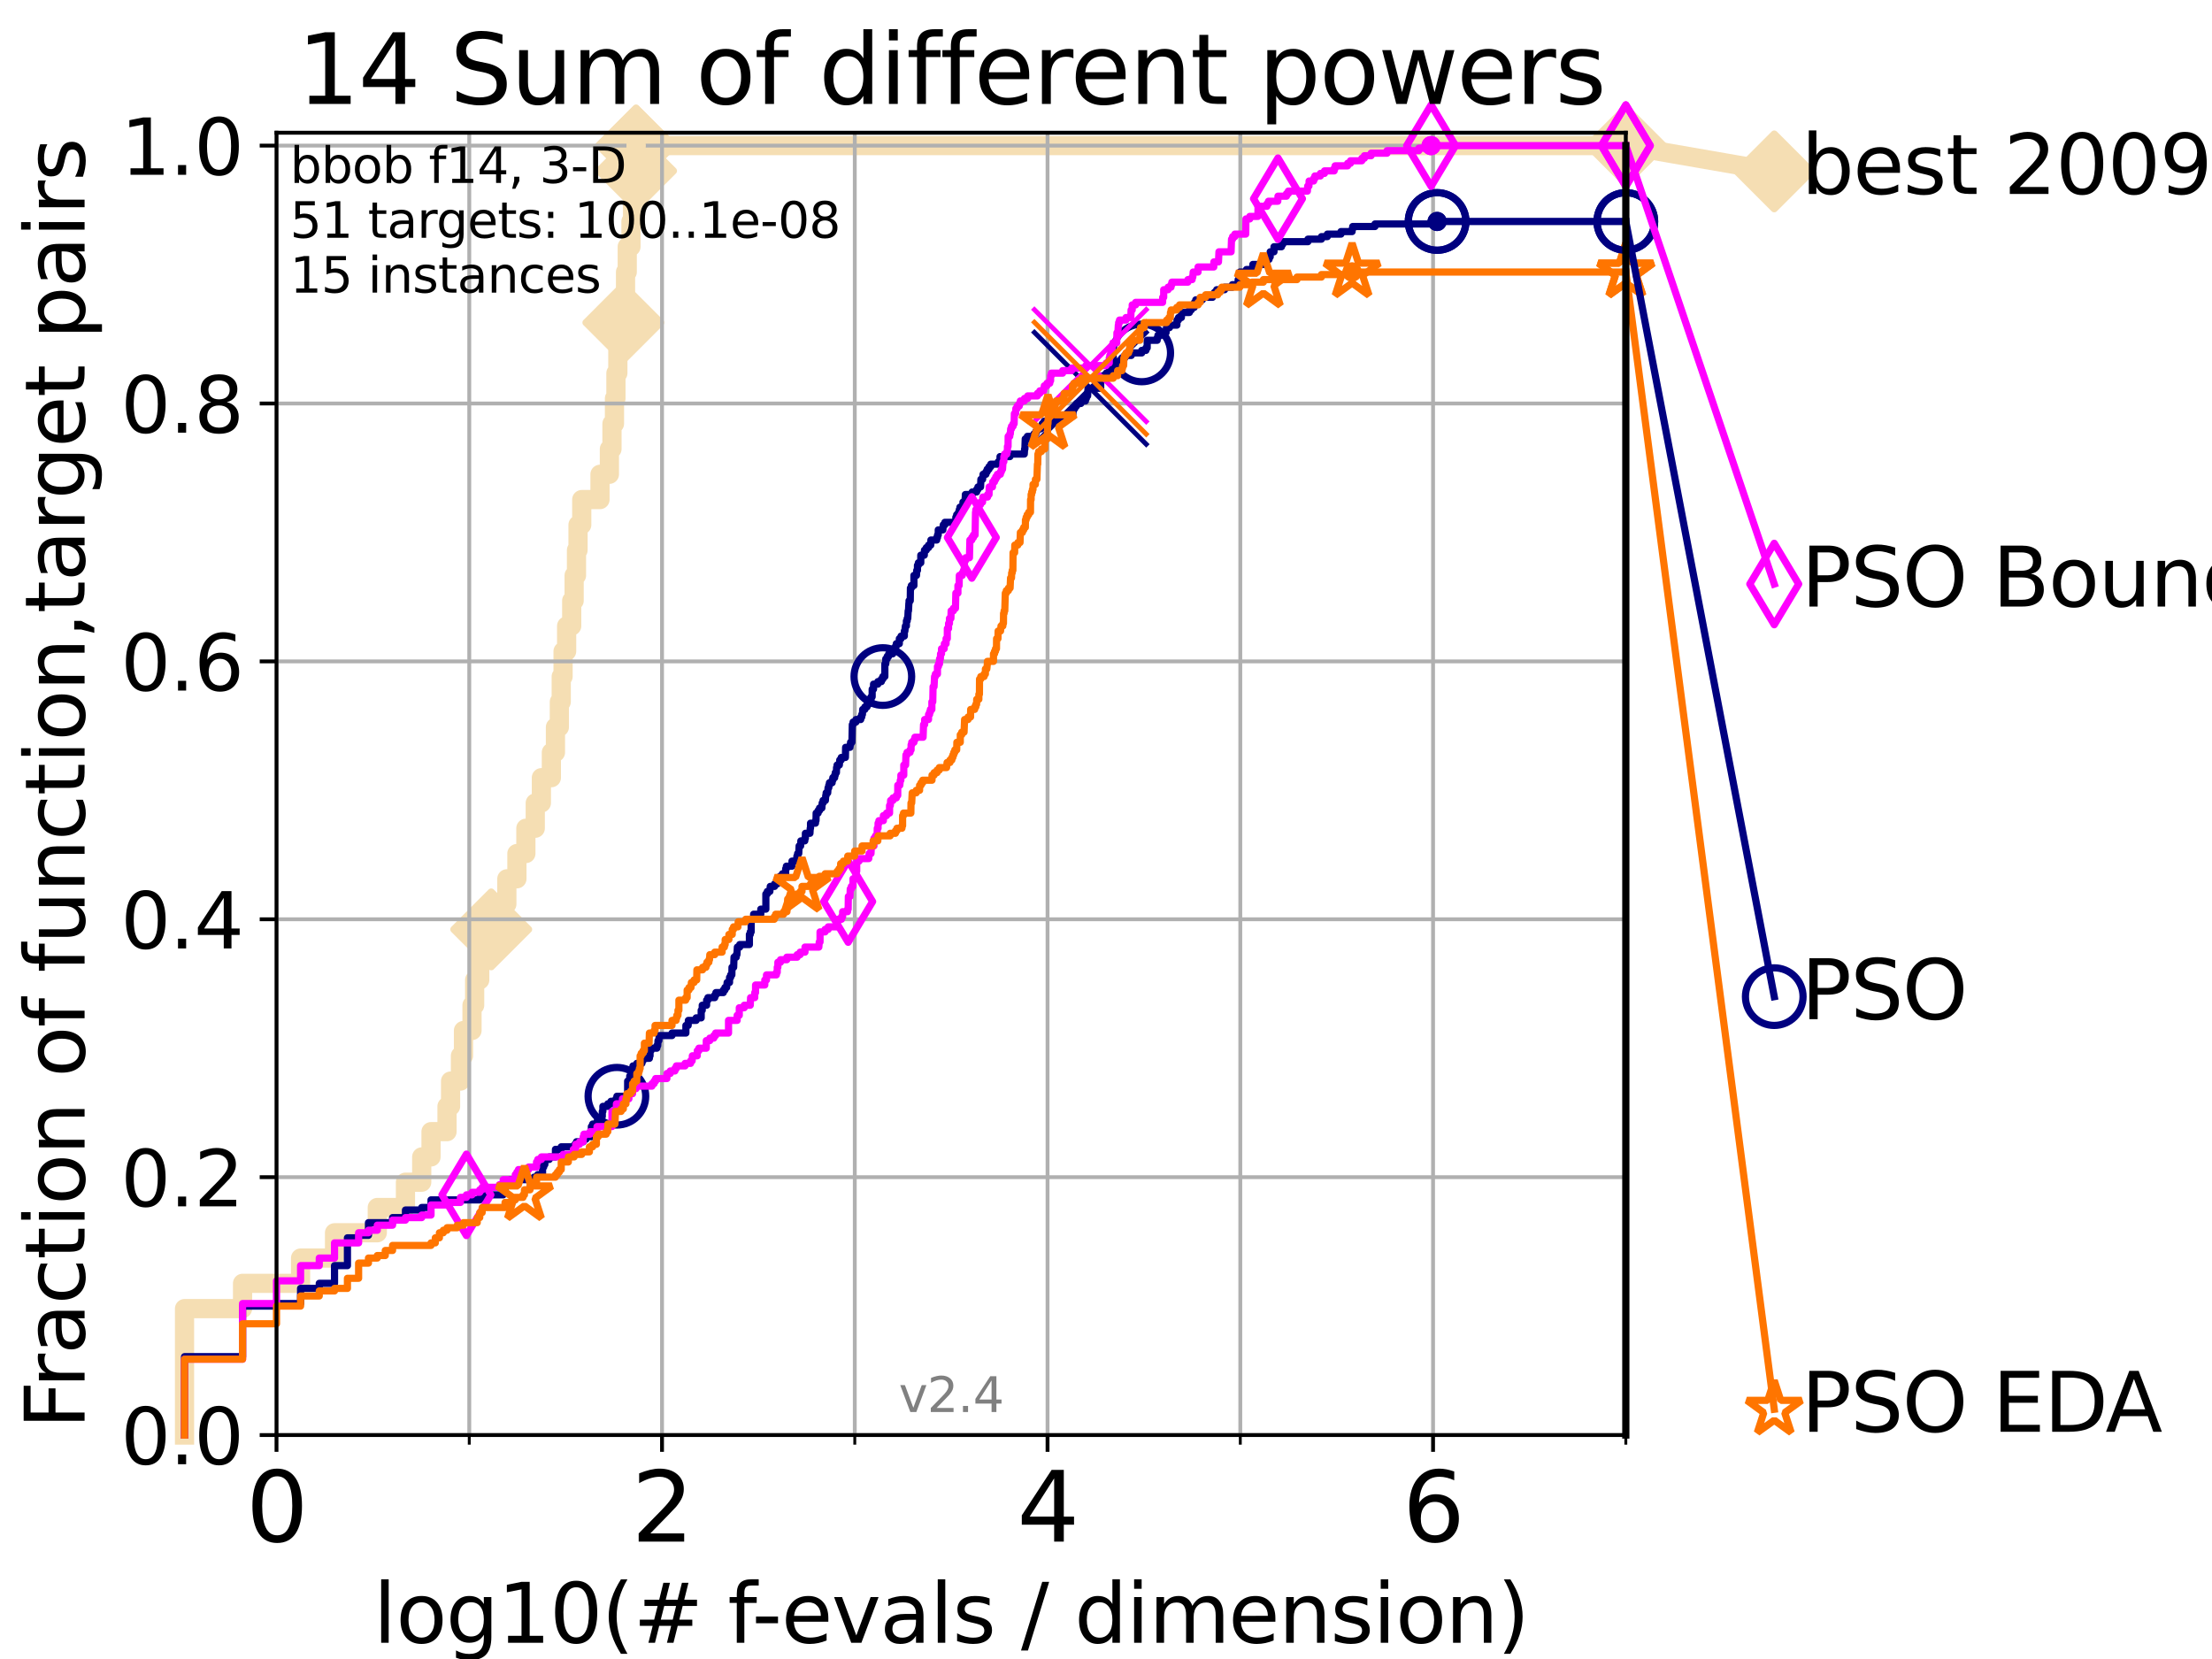 <?xml version="1.0" encoding="utf-8" standalone="no"?>
<!DOCTYPE svg PUBLIC "-//W3C//DTD SVG 1.1//EN"
  "http://www.w3.org/Graphics/SVG/1.1/DTD/svg11.dtd">
<svg height="345.6pt" version="1.1" viewBox="0 0 460.8 345.6" width="460.8pt" xmlns="http://www.w3.org/2000/svg" xmlns:xlink="http://www.w3.org/1999/xlink">
 <defs>
  <style type="text/css">*{stroke-linecap:butt;stroke-linejoin:round;}</style>
 </defs>
 <g id="figure_1">
  <g id="patch_1">
   <path d="M 0 345.6 
L 460.8 345.6 
L 460.8 0 
L 0 0 
z
" style="fill:#ffffff;"/>
  </g>
  <g id="axes_1">
   <g id="patch_2">
    <path d="M 57.6 298.944 
L 338.688 298.944 
L 338.688 27.648 
L 57.6 27.648 
z
" style="fill:#ffffff;"/>
   </g>
   <g id="line2d_1">
    <path d="M 38.441 298.944 
L 38.441 272.61 
L 50.529 272.61 
L 50.529 267.343 
L 62.617 267.343 
L 62.617 262.076 
L 69.688 262.076 
L 69.688 256.809 
L 78.596 256.809 
L 78.596 251.542 
L 84.464 251.542 
L 84.464 246.275 
L 87.85 246.275 
L 87.85 241.009 
L 89.79 241.009 
L 89.79 235.742 
L 93.122 235.742 
L 93.122 230.475 
L 93.864 230.475 
L 93.864 225.208 
L 95.918 225.208 
L 95.918 219.941 
L 96.552 219.941 
L 96.552 214.674 
L 98.327 214.674 
L 98.327 209.407 
L 98.881 209.407 
L 98.881 204.141 
L 99.938 204.141 
L 99.938 198.874 
L 102.331 198.874 
L 102.331 193.607 
L 104.034 193.607 
L 104.034 188.34 
L 105.585 188.34 
L 105.585 183.073 
L 107.68 183.073 
L 107.68 177.806 
L 109.55 177.806 
L 109.55 172.539 
L 111.506 172.539 
L 111.506 167.272 
L 112.779 167.272 
L 112.779 162.006 
L 114.86 162.006 
L 114.86 156.739 
L 115.711 156.739 
L 115.711 151.472 
L 116.523 151.472 
L 116.523 146.205 
L 116.914 146.205 
L 116.914 140.938 
L 117.298 140.938 
L 117.298 135.671 
L 118.04 135.671 
L 118.04 130.404 
L 119.097 130.404 
L 119.097 125.138 
L 119.603 125.138 
L 119.603 119.871 
L 120.094 119.871 
L 120.094 114.604 
L 120.414 114.604 
L 120.414 109.337 
L 121.189 109.337 
L 121.189 104.07 
L 124.989 104.07 
L 124.989 98.803 
L 126.948 98.803 
L 126.948 93.536 
L 127.485 93.536 
L 127.485 88.27 
L 128.006 88.27 
L 128.006 83.003 
L 128.311 83.003 
L 128.311 77.736 
L 128.709 77.736 
L 128.709 72.469 
L 129.48 72.469 
L 129.48 67.202 
L 129.853 67.202 
L 129.853 61.935 
L 130.309 61.935 
L 130.309 56.668 
L 130.665 56.668 
L 130.665 51.402 
L 131.44 51.402 
L 131.44 46.135 
L 131.774 46.135 
L 131.774 40.868 
L 132.101 40.868 
L 132.101 35.601 
L 132.502 35.601 
L 132.502 30.334 
L 338.688 30.334 
" style="fill:none;stroke:#f5deb3;stroke-linecap:square;stroke-width:4;"/>
   </g>
   <g id="line2d_2">
    <defs>
     <path d="M 0 7.778 
L 7.778 0 
L 0 -7.778 
L -7.778 0 
z
" id="maa2278f5b1" style="stroke:#f5deb3;stroke-linejoin:miter;stroke-width:1.5;"/>
    </defs>
    <g>
     <use style="fill:#f5deb3;stroke:#f5deb3;stroke-linejoin:miter;stroke-width:1.5;" x="102.331" xlink:href="#maa2278f5b1" y="193.607"/>
     <use style="fill:#f5deb3;stroke:#f5deb3;stroke-linejoin:miter;stroke-width:1.5;" x="129.853" xlink:href="#maa2278f5b1" y="67.202"/>
     <use style="fill:#f5deb3;stroke:#f5deb3;stroke-linejoin:miter;stroke-width:1.5;" x="132.502" xlink:href="#maa2278f5b1" y="35.601"/>
     <use style="fill:#f5deb3;stroke:#f5deb3;stroke-linejoin:miter;stroke-width:1.5;" x="132.502" xlink:href="#maa2278f5b1" y="30.334"/>
     <use style="fill:#f5deb3;stroke:#f5deb3;stroke-linejoin:miter;stroke-width:1.5;" x="132.502" xlink:href="#maa2278f5b1" y="30.334"/>
     <use style="fill:#f5deb3;stroke:#f5deb3;stroke-linejoin:miter;stroke-width:1.5;" x="338.688" xlink:href="#maa2278f5b1" y="30.334"/>
    </g>
   </g>
   <g id="line2d_3">
    <path style="fill:none;stroke:#f5deb3;stroke-linecap:square;stroke-width:4;"/>
    <g/>
   </g>
   <g id="line2d_4">
    <path d="M 338.688 30.334 
L 369.608 35.706 
" style="fill:none;stroke:#f5deb3;stroke-linecap:square;stroke-width:4;"/>
    <g>
     <use style="fill:#f5deb3;stroke:#f5deb3;stroke-linejoin:miter;stroke-width:1.5;" x="338.688" xlink:href="#maa2278f5b1" y="30.334"/>
     <use style="fill:#f5deb3;stroke:#f5deb3;stroke-linejoin:miter;stroke-width:1.5;" x="369.608" xlink:href="#maa2278f5b1" y="35.706"/>
    </g>
   </g>
   <g id="matplotlib.axis_1">
    <g id="xtick_1">
     <g id="line2d_5">
      <path clip-path="url(#p3e184ae70d)" d="M 57.6 298.944 
L 57.6 27.648 
" style="fill:none;stroke:#b0b0b0;stroke-linecap:square;stroke-width:0.8;"/>
     </g>
     <g id="line2d_6">
      <defs>
       <path d="M 0 0 
L 0 3.5 
" id="m8c00e8eebd" style="stroke:#000000;stroke-width:0.8;"/>
      </defs>
      <g>
       <use style="stroke:#000000;stroke-width:0.8;" x="57.6" xlink:href="#m8c00e8eebd" y="298.944"/>
      </g>
     </g>
     <g id="text_1">
      <!-- 0 -->
      <g transform="translate(51.237 321.141)scale(0.2 -0.2)">
       <defs>
        <path d="M 2034 4250 
Q 1547 4250 1301 3770 
Q 1056 3291 1056 2328 
Q 1056 1369 1301 889 
Q 1547 409 2034 409 
Q 2525 409 2770 889 
Q 3016 1369 3016 2328 
Q 3016 3291 2770 3770 
Q 2525 4250 2034 4250 
z
M 2034 4750 
Q 2819 4750 3233 4129 
Q 3647 3509 3647 2328 
Q 3647 1150 3233 529 
Q 2819 -91 2034 -91 
Q 1250 -91 836 529 
Q 422 1150 422 2328 
Q 422 3509 836 4129 
Q 1250 4750 2034 4750 
z
" id="DejaVuSans-30" transform="scale(0.016)"/>
       </defs>
       <use xlink:href="#DejaVuSans-30"/>
      </g>
     </g>
    </g>
    <g id="xtick_2">
     <g id="line2d_7">
      <path clip-path="url(#p3e184ae70d)" d="M 137.911 298.944 
L 137.911 27.648 
" style="fill:none;stroke:#b0b0b0;stroke-linecap:square;stroke-width:0.8;"/>
     </g>
     <g id="line2d_8">
      <g>
       <use style="stroke:#000000;stroke-width:0.8;" x="137.911" xlink:href="#m8c00e8eebd" y="298.944"/>
      </g>
     </g>
     <g id="text_2">
      <!-- 2 -->
      <g transform="translate(131.548 321.141)scale(0.2 -0.2)">
       <defs>
        <path d="M 1228 531 
L 3431 531 
L 3431 0 
L 469 0 
L 469 531 
Q 828 903 1448 1529 
Q 2069 2156 2228 2338 
Q 2531 2678 2651 2914 
Q 2772 3150 2772 3378 
Q 2772 3750 2511 3984 
Q 2250 4219 1831 4219 
Q 1534 4219 1204 4116 
Q 875 4013 500 3803 
L 500 4441 
Q 881 4594 1212 4672 
Q 1544 4750 1819 4750 
Q 2544 4750 2975 4387 
Q 3406 4025 3406 3419 
Q 3406 3131 3298 2873 
Q 3191 2616 2906 2266 
Q 2828 2175 2409 1742 
Q 1991 1309 1228 531 
z
" id="DejaVuSans-32" transform="scale(0.016)"/>
       </defs>
       <use xlink:href="#DejaVuSans-32"/>
      </g>
     </g>
    </g>
    <g id="xtick_3">
     <g id="line2d_9">
      <path clip-path="url(#p3e184ae70d)" d="M 218.222 298.944 
L 218.222 27.648 
" style="fill:none;stroke:#b0b0b0;stroke-linecap:square;stroke-width:0.8;"/>
     </g>
     <g id="line2d_10">
      <g>
       <use style="stroke:#000000;stroke-width:0.8;" x="218.222" xlink:href="#m8c00e8eebd" y="298.944"/>
      </g>
     </g>
     <g id="text_3">
      <!-- 4 -->
      <g transform="translate(211.859 321.141)scale(0.2 -0.2)">
       <defs>
        <path d="M 2419 4116 
L 825 1625 
L 2419 1625 
L 2419 4116 
z
M 2253 4666 
L 3047 4666 
L 3047 1625 
L 3713 1625 
L 3713 1100 
L 3047 1100 
L 3047 0 
L 2419 0 
L 2419 1100 
L 313 1100 
L 313 1709 
L 2253 4666 
z
" id="DejaVuSans-34" transform="scale(0.016)"/>
       </defs>
       <use xlink:href="#DejaVuSans-34"/>
      </g>
     </g>
    </g>
    <g id="xtick_4">
     <g id="line2d_11">
      <path clip-path="url(#p3e184ae70d)" d="M 298.533 298.944 
L 298.533 27.648 
" style="fill:none;stroke:#b0b0b0;stroke-linecap:square;stroke-width:0.8;"/>
     </g>
     <g id="line2d_12">
      <g>
       <use style="stroke:#000000;stroke-width:0.8;" x="298.533" xlink:href="#m8c00e8eebd" y="298.944"/>
      </g>
     </g>
     <g id="text_4">
      <!-- 6 -->
      <g transform="translate(292.17 321.141)scale(0.2 -0.2)">
       <defs>
        <path d="M 2113 2584 
Q 1688 2584 1439 2293 
Q 1191 2003 1191 1497 
Q 1191 994 1439 701 
Q 1688 409 2113 409 
Q 2538 409 2786 701 
Q 3034 994 3034 1497 
Q 3034 2003 2786 2293 
Q 2538 2584 2113 2584 
z
M 3366 4563 
L 3366 3988 
Q 3128 4100 2886 4159 
Q 2644 4219 2406 4219 
Q 1781 4219 1451 3797 
Q 1122 3375 1075 2522 
Q 1259 2794 1537 2939 
Q 1816 3084 2150 3084 
Q 2853 3084 3261 2657 
Q 3669 2231 3669 1497 
Q 3669 778 3244 343 
Q 2819 -91 2113 -91 
Q 1303 -91 875 529 
Q 447 1150 447 2328 
Q 447 3434 972 4092 
Q 1497 4750 2381 4750 
Q 2619 4750 2861 4703 
Q 3103 4656 3366 4563 
z
" id="DejaVuSans-36" transform="scale(0.016)"/>
       </defs>
       <use xlink:href="#DejaVuSans-36"/>
      </g>
     </g>
    </g>
    <g id="xtick_5">
     <g id="line2d_13">
      <path clip-path="url(#p3e184ae70d)" d="M 97.755 298.944 
L 97.755 27.648 
" style="fill:none;stroke:#b0b0b0;stroke-linecap:square;stroke-width:0.8;"/>
     </g>
     <g id="line2d_14">
      <defs>
       <path d="M 0 0 
L 0 2 
" id="m49e6be09bb" style="stroke:#000000;stroke-width:0.6;"/>
      </defs>
      <g>
       <use style="stroke:#000000;stroke-width:0.6;" x="97.755" xlink:href="#m49e6be09bb" y="298.944"/>
      </g>
     </g>
    </g>
    <g id="xtick_6">
     <g id="line2d_15">
      <path clip-path="url(#p3e184ae70d)" d="M 178.066 298.944 
L 178.066 27.648 
" style="fill:none;stroke:#b0b0b0;stroke-linecap:square;stroke-width:0.8;"/>
     </g>
     <g id="line2d_16">
      <g>
       <use style="stroke:#000000;stroke-width:0.6;" x="178.066" xlink:href="#m49e6be09bb" y="298.944"/>
      </g>
     </g>
    </g>
    <g id="xtick_7">
     <g id="line2d_17">
      <path clip-path="url(#p3e184ae70d)" d="M 258.377 298.944 
L 258.377 27.648 
" style="fill:none;stroke:#b0b0b0;stroke-linecap:square;stroke-width:0.8;"/>
     </g>
     <g id="line2d_18">
      <g>
       <use style="stroke:#000000;stroke-width:0.6;" x="258.377" xlink:href="#m49e6be09bb" y="298.944"/>
      </g>
     </g>
    </g>
    <g id="xtick_8">
     <g id="line2d_19">
      <path clip-path="url(#p3e184ae70d)" d="M 338.688 298.944 
L 338.688 27.648 
" style="fill:none;stroke:#b0b0b0;stroke-linecap:square;stroke-width:0.8;"/>
     </g>
     <g id="line2d_20">
      <g>
       <use style="stroke:#000000;stroke-width:0.6;" x="338.688" xlink:href="#m49e6be09bb" y="298.944"/>
      </g>
     </g>
    </g>
    <g id="text_5">
     <!-- log10(# f-evals / dimension) -->
     <g transform="translate(77.764 342.218)scale(0.17 -0.17)">
      <defs>
       <path d="M 603 4863 
L 1178 4863 
L 1178 0 
L 603 0 
L 603 4863 
z
" id="DejaVuSans-6c" transform="scale(0.016)"/>
       <path d="M 1959 3097 
Q 1497 3097 1228 2736 
Q 959 2375 959 1747 
Q 959 1119 1226 758 
Q 1494 397 1959 397 
Q 2419 397 2687 759 
Q 2956 1122 2956 1747 
Q 2956 2369 2687 2733 
Q 2419 3097 1959 3097 
z
M 1959 3584 
Q 2709 3584 3137 3096 
Q 3566 2609 3566 1747 
Q 3566 888 3137 398 
Q 2709 -91 1959 -91 
Q 1206 -91 779 398 
Q 353 888 353 1747 
Q 353 2609 779 3096 
Q 1206 3584 1959 3584 
z
" id="DejaVuSans-6f" transform="scale(0.016)"/>
       <path d="M 2906 1791 
Q 2906 2416 2648 2759 
Q 2391 3103 1925 3103 
Q 1463 3103 1205 2759 
Q 947 2416 947 1791 
Q 947 1169 1205 825 
Q 1463 481 1925 481 
Q 2391 481 2648 825 
Q 2906 1169 2906 1791 
z
M 3481 434 
Q 3481 -459 3084 -895 
Q 2688 -1331 1869 -1331 
Q 1566 -1331 1297 -1286 
Q 1028 -1241 775 -1147 
L 775 -588 
Q 1028 -725 1275 -790 
Q 1522 -856 1778 -856 
Q 2344 -856 2625 -561 
Q 2906 -266 2906 331 
L 2906 616 
Q 2728 306 2450 153 
Q 2172 0 1784 0 
Q 1141 0 747 490 
Q 353 981 353 1791 
Q 353 2603 747 3093 
Q 1141 3584 1784 3584 
Q 2172 3584 2450 3431 
Q 2728 3278 2906 2969 
L 2906 3500 
L 3481 3500 
L 3481 434 
z
" id="DejaVuSans-67" transform="scale(0.016)"/>
       <path d="M 794 531 
L 1825 531 
L 1825 4091 
L 703 3866 
L 703 4441 
L 1819 4666 
L 2450 4666 
L 2450 531 
L 3481 531 
L 3481 0 
L 794 0 
L 794 531 
z
" id="DejaVuSans-31" transform="scale(0.016)"/>
       <path d="M 1984 4856 
Q 1566 4138 1362 3434 
Q 1159 2731 1159 2009 
Q 1159 1288 1364 580 
Q 1569 -128 1984 -844 
L 1484 -844 
Q 1016 -109 783 600 
Q 550 1309 550 2009 
Q 550 2706 781 3412 
Q 1013 4119 1484 4856 
L 1984 4856 
z
" id="DejaVuSans-28" transform="scale(0.016)"/>
       <path d="M 3272 2816 
L 2363 2816 
L 2100 1772 
L 3016 1772 
L 3272 2816 
z
M 2803 4594 
L 2478 3297 
L 3391 3297 
L 3719 4594 
L 4219 4594 
L 3897 3297 
L 4872 3297 
L 4872 2816 
L 3775 2816 
L 3519 1772 
L 4513 1772 
L 4513 1294 
L 3397 1294 
L 3072 0 
L 2572 0 
L 2894 1294 
L 1978 1294 
L 1656 0 
L 1153 0 
L 1478 1294 
L 494 1294 
L 494 1772 
L 1594 1772 
L 1856 2816 
L 850 2816 
L 850 3297 
L 1978 3297 
L 2297 4594 
L 2803 4594 
z
" id="DejaVuSans-23" transform="scale(0.016)"/>
       <path id="DejaVuSans-20" transform="scale(0.016)"/>
       <path d="M 2375 4863 
L 2375 4384 
L 1825 4384 
Q 1516 4384 1395 4259 
Q 1275 4134 1275 3809 
L 1275 3500 
L 2222 3500 
L 2222 3053 
L 1275 3053 
L 1275 0 
L 697 0 
L 697 3053 
L 147 3053 
L 147 3500 
L 697 3500 
L 697 3744 
Q 697 4328 969 4595 
Q 1241 4863 1831 4863 
L 2375 4863 
z
" id="DejaVuSans-66" transform="scale(0.016)"/>
       <path d="M 313 2009 
L 1997 2009 
L 1997 1497 
L 313 1497 
L 313 2009 
z
" id="DejaVuSans-2d" transform="scale(0.016)"/>
       <path d="M 3597 1894 
L 3597 1613 
L 953 1613 
Q 991 1019 1311 708 
Q 1631 397 2203 397 
Q 2534 397 2845 478 
Q 3156 559 3463 722 
L 3463 178 
Q 3153 47 2828 -22 
Q 2503 -91 2169 -91 
Q 1331 -91 842 396 
Q 353 884 353 1716 
Q 353 2575 817 3079 
Q 1281 3584 2069 3584 
Q 2775 3584 3186 3129 
Q 3597 2675 3597 1894 
z
M 3022 2063 
Q 3016 2534 2758 2815 
Q 2500 3097 2075 3097 
Q 1594 3097 1305 2825 
Q 1016 2553 972 2059 
L 3022 2063 
z
" id="DejaVuSans-65" transform="scale(0.016)"/>
       <path d="M 191 3500 
L 800 3500 
L 1894 563 
L 2988 3500 
L 3597 3500 
L 2284 0 
L 1503 0 
L 191 3500 
z
" id="DejaVuSans-76" transform="scale(0.016)"/>
       <path d="M 2194 1759 
Q 1497 1759 1228 1600 
Q 959 1441 959 1056 
Q 959 750 1161 570 
Q 1363 391 1709 391 
Q 2188 391 2477 730 
Q 2766 1069 2766 1631 
L 2766 1759 
L 2194 1759 
z
M 3341 1997 
L 3341 0 
L 2766 0 
L 2766 531 
Q 2569 213 2275 61 
Q 1981 -91 1556 -91 
Q 1019 -91 701 211 
Q 384 513 384 1019 
Q 384 1609 779 1909 
Q 1175 2209 1959 2209 
L 2766 2209 
L 2766 2266 
Q 2766 2663 2505 2880 
Q 2244 3097 1772 3097 
Q 1472 3097 1187 3025 
Q 903 2953 641 2809 
L 641 3341 
Q 956 3463 1253 3523 
Q 1550 3584 1831 3584 
Q 2591 3584 2966 3190 
Q 3341 2797 3341 1997 
z
" id="DejaVuSans-61" transform="scale(0.016)"/>
       <path d="M 2834 3397 
L 2834 2853 
Q 2591 2978 2328 3040 
Q 2066 3103 1784 3103 
Q 1356 3103 1142 2972 
Q 928 2841 928 2578 
Q 928 2378 1081 2264 
Q 1234 2150 1697 2047 
L 1894 2003 
Q 2506 1872 2764 1633 
Q 3022 1394 3022 966 
Q 3022 478 2636 193 
Q 2250 -91 1575 -91 
Q 1294 -91 989 -36 
Q 684 19 347 128 
L 347 722 
Q 666 556 975 473 
Q 1284 391 1588 391 
Q 1994 391 2212 530 
Q 2431 669 2431 922 
Q 2431 1156 2273 1281 
Q 2116 1406 1581 1522 
L 1381 1569 
Q 847 1681 609 1914 
Q 372 2147 372 2553 
Q 372 3047 722 3315 
Q 1072 3584 1716 3584 
Q 2034 3584 2315 3537 
Q 2597 3491 2834 3397 
z
" id="DejaVuSans-73" transform="scale(0.016)"/>
       <path d="M 1625 4666 
L 2156 4666 
L 531 -594 
L 0 -594 
L 1625 4666 
z
" id="DejaVuSans-2f" transform="scale(0.016)"/>
       <path d="M 2906 2969 
L 2906 4863 
L 3481 4863 
L 3481 0 
L 2906 0 
L 2906 525 
Q 2725 213 2448 61 
Q 2172 -91 1784 -91 
Q 1150 -91 751 415 
Q 353 922 353 1747 
Q 353 2572 751 3078 
Q 1150 3584 1784 3584 
Q 2172 3584 2448 3432 
Q 2725 3281 2906 2969 
z
M 947 1747 
Q 947 1113 1208 752 
Q 1469 391 1925 391 
Q 2381 391 2643 752 
Q 2906 1113 2906 1747 
Q 2906 2381 2643 2742 
Q 2381 3103 1925 3103 
Q 1469 3103 1208 2742 
Q 947 2381 947 1747 
z
" id="DejaVuSans-64" transform="scale(0.016)"/>
       <path d="M 603 3500 
L 1178 3500 
L 1178 0 
L 603 0 
L 603 3500 
z
M 603 4863 
L 1178 4863 
L 1178 4134 
L 603 4134 
L 603 4863 
z
" id="DejaVuSans-69" transform="scale(0.016)"/>
       <path d="M 3328 2828 
Q 3544 3216 3844 3400 
Q 4144 3584 4550 3584 
Q 5097 3584 5394 3201 
Q 5691 2819 5691 2113 
L 5691 0 
L 5113 0 
L 5113 2094 
Q 5113 2597 4934 2840 
Q 4756 3084 4391 3084 
Q 3944 3084 3684 2787 
Q 3425 2491 3425 1978 
L 3425 0 
L 2847 0 
L 2847 2094 
Q 2847 2600 2669 2842 
Q 2491 3084 2119 3084 
Q 1678 3084 1418 2786 
Q 1159 2488 1159 1978 
L 1159 0 
L 581 0 
L 581 3500 
L 1159 3500 
L 1159 2956 
Q 1356 3278 1631 3431 
Q 1906 3584 2284 3584 
Q 2666 3584 2933 3390 
Q 3200 3197 3328 2828 
z
" id="DejaVuSans-6d" transform="scale(0.016)"/>
       <path d="M 3513 2113 
L 3513 0 
L 2938 0 
L 2938 2094 
Q 2938 2591 2744 2837 
Q 2550 3084 2163 3084 
Q 1697 3084 1428 2787 
Q 1159 2491 1159 1978 
L 1159 0 
L 581 0 
L 581 3500 
L 1159 3500 
L 1159 2956 
Q 1366 3272 1645 3428 
Q 1925 3584 2291 3584 
Q 2894 3584 3203 3211 
Q 3513 2838 3513 2113 
z
" id="DejaVuSans-6e" transform="scale(0.016)"/>
       <path d="M 513 4856 
L 1013 4856 
Q 1481 4119 1714 3412 
Q 1947 2706 1947 2009 
Q 1947 1309 1714 600 
Q 1481 -109 1013 -844 
L 513 -844 
Q 928 -128 1133 580 
Q 1338 1288 1338 2009 
Q 1338 2731 1133 3434 
Q 928 4138 513 4856 
z
" id="DejaVuSans-29" transform="scale(0.016)"/>
      </defs>
      <use xlink:href="#DejaVuSans-6c"/>
      <use x="27.783" xlink:href="#DejaVuSans-6f"/>
      <use x="88.965" xlink:href="#DejaVuSans-67"/>
      <use x="152.441" xlink:href="#DejaVuSans-31"/>
      <use x="216.064" xlink:href="#DejaVuSans-30"/>
      <use x="279.688" xlink:href="#DejaVuSans-28"/>
      <use x="318.701" xlink:href="#DejaVuSans-23"/>
      <use x="402.49" xlink:href="#DejaVuSans-20"/>
      <use x="434.277" xlink:href="#DejaVuSans-66"/>
      <use x="463.982" xlink:href="#DejaVuSans-2d"/>
      <use x="500.066" xlink:href="#DejaVuSans-65"/>
      <use x="561.59" xlink:href="#DejaVuSans-76"/>
      <use x="620.77" xlink:href="#DejaVuSans-61"/>
      <use x="682.049" xlink:href="#DejaVuSans-6c"/>
      <use x="709.832" xlink:href="#DejaVuSans-73"/>
      <use x="761.932" xlink:href="#DejaVuSans-20"/>
      <use x="793.719" xlink:href="#DejaVuSans-2f"/>
      <use x="827.41" xlink:href="#DejaVuSans-20"/>
      <use x="859.197" xlink:href="#DejaVuSans-64"/>
      <use x="922.674" xlink:href="#DejaVuSans-69"/>
      <use x="950.457" xlink:href="#DejaVuSans-6d"/>
      <use x="1047.869" xlink:href="#DejaVuSans-65"/>
      <use x="1109.393" xlink:href="#DejaVuSans-6e"/>
      <use x="1172.771" xlink:href="#DejaVuSans-73"/>
      <use x="1224.871" xlink:href="#DejaVuSans-69"/>
      <use x="1252.654" xlink:href="#DejaVuSans-6f"/>
      <use x="1313.836" xlink:href="#DejaVuSans-6e"/>
      <use x="1377.215" xlink:href="#DejaVuSans-29"/>
     </g>
    </g>
   </g>
   <g id="matplotlib.axis_2">
    <g id="ytick_1">
     <g id="line2d_21">
      <path clip-path="url(#p3e184ae70d)" d="M 57.6 298.944 
L 338.688 298.944 
" style="fill:none;stroke:#b0b0b0;stroke-linecap:square;stroke-width:0.8;"/>
     </g>
     <g id="line2d_22">
      <defs>
       <path d="M 0 0 
L -3.5 0 
" id="mfa2d2ea28c" style="stroke:#000000;stroke-width:0.8;"/>
      </defs>
      <g>
       <use style="stroke:#000000;stroke-width:0.8;" x="57.6" xlink:href="#mfa2d2ea28c" y="298.944"/>
      </g>
     </g>
     <g id="text_6">
      <!-- 0.0 -->
      <g transform="translate(25.155 305.023)scale(0.16 -0.16)">
       <defs>
        <path d="M 684 794 
L 1344 794 
L 1344 0 
L 684 0 
L 684 794 
z
" id="DejaVuSans-2e" transform="scale(0.016)"/>
       </defs>
       <use xlink:href="#DejaVuSans-30"/>
       <use x="63.623" xlink:href="#DejaVuSans-2e"/>
       <use x="95.41" xlink:href="#DejaVuSans-30"/>
      </g>
     </g>
    </g>
    <g id="ytick_2">
     <g id="line2d_23">
      <path clip-path="url(#p3e184ae70d)" d="M 57.6 245.222 
L 338.688 245.222 
" style="fill:none;stroke:#b0b0b0;stroke-linecap:square;stroke-width:0.8;"/>
     </g>
     <g id="line2d_24">
      <g>
       <use style="stroke:#000000;stroke-width:0.8;" x="57.6" xlink:href="#mfa2d2ea28c" y="245.222"/>
      </g>
     </g>
     <g id="text_7">
      <!-- 0.2 -->
      <g transform="translate(25.155 251.301)scale(0.16 -0.16)">
       <use xlink:href="#DejaVuSans-30"/>
       <use x="63.623" xlink:href="#DejaVuSans-2e"/>
       <use x="95.41" xlink:href="#DejaVuSans-32"/>
      </g>
     </g>
    </g>
    <g id="ytick_3">
     <g id="line2d_25">
      <path clip-path="url(#p3e184ae70d)" d="M 57.6 191.5 
L 338.688 191.5 
" style="fill:none;stroke:#b0b0b0;stroke-linecap:square;stroke-width:0.8;"/>
     </g>
     <g id="line2d_26">
      <g>
       <use style="stroke:#000000;stroke-width:0.8;" x="57.6" xlink:href="#mfa2d2ea28c" y="191.5"/>
      </g>
     </g>
     <g id="text_8">
      <!-- 0.4 -->
      <g transform="translate(25.155 197.579)scale(0.16 -0.16)">
       <use xlink:href="#DejaVuSans-30"/>
       <use x="63.623" xlink:href="#DejaVuSans-2e"/>
       <use x="95.41" xlink:href="#DejaVuSans-34"/>
      </g>
     </g>
    </g>
    <g id="ytick_4">
     <g id="line2d_27">
      <path clip-path="url(#p3e184ae70d)" d="M 57.6 137.778 
L 338.688 137.778 
" style="fill:none;stroke:#b0b0b0;stroke-linecap:square;stroke-width:0.8;"/>
     </g>
     <g id="line2d_28">
      <g>
       <use style="stroke:#000000;stroke-width:0.8;" x="57.6" xlink:href="#mfa2d2ea28c" y="137.778"/>
      </g>
     </g>
     <g id="text_9">
      <!-- 0.6 -->
      <g transform="translate(25.155 143.857)scale(0.16 -0.16)">
       <use xlink:href="#DejaVuSans-30"/>
       <use x="63.623" xlink:href="#DejaVuSans-2e"/>
       <use x="95.41" xlink:href="#DejaVuSans-36"/>
      </g>
     </g>
    </g>
    <g id="ytick_5">
     <g id="line2d_29">
      <path clip-path="url(#p3e184ae70d)" d="M 57.6 84.056 
L 338.688 84.056 
" style="fill:none;stroke:#b0b0b0;stroke-linecap:square;stroke-width:0.8;"/>
     </g>
     <g id="line2d_30">
      <g>
       <use style="stroke:#000000;stroke-width:0.8;" x="57.6" xlink:href="#mfa2d2ea28c" y="84.056"/>
      </g>
     </g>
     <g id="text_10">
      <!-- 0.8 -->
      <g transform="translate(25.155 90.135)scale(0.16 -0.16)">
       <defs>
        <path d="M 2034 2216 
Q 1584 2216 1326 1975 
Q 1069 1734 1069 1313 
Q 1069 891 1326 650 
Q 1584 409 2034 409 
Q 2484 409 2743 651 
Q 3003 894 3003 1313 
Q 3003 1734 2745 1975 
Q 2488 2216 2034 2216 
z
M 1403 2484 
Q 997 2584 770 2862 
Q 544 3141 544 3541 
Q 544 4100 942 4425 
Q 1341 4750 2034 4750 
Q 2731 4750 3128 4425 
Q 3525 4100 3525 3541 
Q 3525 3141 3298 2862 
Q 3072 2584 2669 2484 
Q 3125 2378 3379 2068 
Q 3634 1759 3634 1313 
Q 3634 634 3220 271 
Q 2806 -91 2034 -91 
Q 1263 -91 848 271 
Q 434 634 434 1313 
Q 434 1759 690 2068 
Q 947 2378 1403 2484 
z
M 1172 3481 
Q 1172 3119 1398 2916 
Q 1625 2713 2034 2713 
Q 2441 2713 2670 2916 
Q 2900 3119 2900 3481 
Q 2900 3844 2670 4047 
Q 2441 4250 2034 4250 
Q 1625 4250 1398 4047 
Q 1172 3844 1172 3481 
z
" id="DejaVuSans-38" transform="scale(0.016)"/>
       </defs>
       <use xlink:href="#DejaVuSans-30"/>
       <use x="63.623" xlink:href="#DejaVuSans-2e"/>
       <use x="95.41" xlink:href="#DejaVuSans-38"/>
      </g>
     </g>
    </g>
    <g id="ytick_6">
     <g id="line2d_31">
      <path clip-path="url(#p3e184ae70d)" d="M 57.6 30.334 
L 338.688 30.334 
" style="fill:none;stroke:#b0b0b0;stroke-linecap:square;stroke-width:0.8;"/>
     </g>
     <g id="line2d_32">
      <g>
       <use style="stroke:#000000;stroke-width:0.8;" x="57.6" xlink:href="#mfa2d2ea28c" y="30.334"/>
      </g>
     </g>
     <g id="text_11">
      <!-- 1.0 -->
      <g transform="translate(25.155 36.413)scale(0.16 -0.16)">
       <use xlink:href="#DejaVuSans-31"/>
       <use x="63.623" xlink:href="#DejaVuSans-2e"/>
       <use x="95.41" xlink:href="#DejaVuSans-30"/>
      </g>
     </g>
    </g>
    <g id="text_12">
     <!-- Fraction of function,target pairs -->
     <g transform="translate(17.62 297.681)rotate(-90)scale(0.17 -0.17)">
      <defs>
       <path d="M 628 4666 
L 3309 4666 
L 3309 4134 
L 1259 4134 
L 1259 2759 
L 3109 2759 
L 3109 2228 
L 1259 2228 
L 1259 0 
L 628 0 
L 628 4666 
z
" id="DejaVuSans-46" transform="scale(0.016)"/>
       <path d="M 2631 2963 
Q 2534 3019 2420 3045 
Q 2306 3072 2169 3072 
Q 1681 3072 1420 2755 
Q 1159 2438 1159 1844 
L 1159 0 
L 581 0 
L 581 3500 
L 1159 3500 
L 1159 2956 
Q 1341 3275 1631 3429 
Q 1922 3584 2338 3584 
Q 2397 3584 2469 3576 
Q 2541 3569 2628 3553 
L 2631 2963 
z
" id="DejaVuSans-72" transform="scale(0.016)"/>
       <path d="M 3122 3366 
L 3122 2828 
Q 2878 2963 2633 3030 
Q 2388 3097 2138 3097 
Q 1578 3097 1268 2742 
Q 959 2388 959 1747 
Q 959 1106 1268 751 
Q 1578 397 2138 397 
Q 2388 397 2633 464 
Q 2878 531 3122 666 
L 3122 134 
Q 2881 22 2623 -34 
Q 2366 -91 2075 -91 
Q 1284 -91 818 406 
Q 353 903 353 1747 
Q 353 2603 823 3093 
Q 1294 3584 2113 3584 
Q 2378 3584 2631 3529 
Q 2884 3475 3122 3366 
z
" id="DejaVuSans-63" transform="scale(0.016)"/>
       <path d="M 1172 4494 
L 1172 3500 
L 2356 3500 
L 2356 3053 
L 1172 3053 
L 1172 1153 
Q 1172 725 1289 603 
Q 1406 481 1766 481 
L 2356 481 
L 2356 0 
L 1766 0 
Q 1100 0 847 248 
Q 594 497 594 1153 
L 594 3053 
L 172 3053 
L 172 3500 
L 594 3500 
L 594 4494 
L 1172 4494 
z
" id="DejaVuSans-74" transform="scale(0.016)"/>
       <path d="M 544 1381 
L 544 3500 
L 1119 3500 
L 1119 1403 
Q 1119 906 1312 657 
Q 1506 409 1894 409 
Q 2359 409 2629 706 
Q 2900 1003 2900 1516 
L 2900 3500 
L 3475 3500 
L 3475 0 
L 2900 0 
L 2900 538 
Q 2691 219 2414 64 
Q 2138 -91 1772 -91 
Q 1169 -91 856 284 
Q 544 659 544 1381 
z
M 1991 3584 
L 1991 3584 
z
" id="DejaVuSans-75" transform="scale(0.016)"/>
       <path d="M 750 794 
L 1409 794 
L 1409 256 
L 897 -744 
L 494 -744 
L 750 256 
L 750 794 
z
" id="DejaVuSans-2c" transform="scale(0.016)"/>
       <path d="M 1159 525 
L 1159 -1331 
L 581 -1331 
L 581 3500 
L 1159 3500 
L 1159 2969 
Q 1341 3281 1617 3432 
Q 1894 3584 2278 3584 
Q 2916 3584 3314 3078 
Q 3713 2572 3713 1747 
Q 3713 922 3314 415 
Q 2916 -91 2278 -91 
Q 1894 -91 1617 61 
Q 1341 213 1159 525 
z
M 3116 1747 
Q 3116 2381 2855 2742 
Q 2594 3103 2138 3103 
Q 1681 3103 1420 2742 
Q 1159 2381 1159 1747 
Q 1159 1113 1420 752 
Q 1681 391 2138 391 
Q 2594 391 2855 752 
Q 3116 1113 3116 1747 
z
" id="DejaVuSans-70" transform="scale(0.016)"/>
      </defs>
      <use xlink:href="#DejaVuSans-46"/>
      <use x="50.27" xlink:href="#DejaVuSans-72"/>
      <use x="91.383" xlink:href="#DejaVuSans-61"/>
      <use x="152.662" xlink:href="#DejaVuSans-63"/>
      <use x="207.643" xlink:href="#DejaVuSans-74"/>
      <use x="246.852" xlink:href="#DejaVuSans-69"/>
      <use x="274.635" xlink:href="#DejaVuSans-6f"/>
      <use x="335.816" xlink:href="#DejaVuSans-6e"/>
      <use x="399.195" xlink:href="#DejaVuSans-20"/>
      <use x="430.982" xlink:href="#DejaVuSans-6f"/>
      <use x="492.164" xlink:href="#DejaVuSans-66"/>
      <use x="527.369" xlink:href="#DejaVuSans-20"/>
      <use x="559.156" xlink:href="#DejaVuSans-66"/>
      <use x="594.361" xlink:href="#DejaVuSans-75"/>
      <use x="657.74" xlink:href="#DejaVuSans-6e"/>
      <use x="721.119" xlink:href="#DejaVuSans-63"/>
      <use x="776.1" xlink:href="#DejaVuSans-74"/>
      <use x="815.309" xlink:href="#DejaVuSans-69"/>
      <use x="843.092" xlink:href="#DejaVuSans-6f"/>
      <use x="904.273" xlink:href="#DejaVuSans-6e"/>
      <use x="967.652" xlink:href="#DejaVuSans-2c"/>
      <use x="999.439" xlink:href="#DejaVuSans-74"/>
      <use x="1038.648" xlink:href="#DejaVuSans-61"/>
      <use x="1099.928" xlink:href="#DejaVuSans-72"/>
      <use x="1139.291" xlink:href="#DejaVuSans-67"/>
      <use x="1202.768" xlink:href="#DejaVuSans-65"/>
      <use x="1264.291" xlink:href="#DejaVuSans-74"/>
      <use x="1303.5" xlink:href="#DejaVuSans-20"/>
      <use x="1335.287" xlink:href="#DejaVuSans-70"/>
      <use x="1398.764" xlink:href="#DejaVuSans-61"/>
      <use x="1460.043" xlink:href="#DejaVuSans-69"/>
      <use x="1487.826" xlink:href="#DejaVuSans-72"/>
      <use x="1528.939" xlink:href="#DejaVuSans-73"/>
     </g>
    </g>
   </g>
   <g id="line2d_33">
    <defs>
     <path d="M 0 1.5 
C 0.398 1.5 0.779 1.342 1.061 1.061 
C 1.342 0.779 1.5 0.398 1.5 0 
C 1.5 -0.398 1.342 -0.779 1.061 -1.061 
C 0.779 -1.342 0.398 -1.5 0 -1.5 
C -0.398 -1.5 -0.779 -1.342 -1.061 -1.061 
C -1.342 -0.779 -1.5 -0.398 -1.5 0 
C -1.5 0.398 -1.342 0.779 -1.061 1.061 
C -0.779 1.342 -0.398 1.5 0 1.5 
z
" id="m03659902ab" style="stroke:#f5deb3;"/>
    </defs>
    <g>
     <use style="fill:#f5deb3;stroke:#f5deb3;" x="132.502" xlink:href="#m03659902ab" y="30.334"/>
     <use style="fill:#f5deb3;stroke:#f5deb3;" x="132.502" xlink:href="#m03659902ab" y="30.334"/>
    </g>
   </g>
   <g id="line2d_34">
    <defs>
     <path d="M 0 1.5 
C 0.398 1.5 0.779 1.342 1.061 1.061 
C 1.342 0.779 1.5 0.398 1.5 0 
C 1.5 -0.398 1.342 -0.779 1.061 -1.061 
C 0.779 -1.342 0.398 -1.5 0 -1.5 
C -0.398 -1.5 -0.779 -1.342 -1.061 -1.061 
C -1.342 -0.779 -1.5 -0.398 -1.5 0 
C -1.5 0.398 -1.342 0.779 -1.061 1.061 
C -0.779 1.342 -0.398 1.5 0 1.5 
z
" id="mce91208e19" style="stroke:#000080;"/>
    </defs>
    <g>
     <use style="fill:#000080;stroke:#000080;" x="299.376" xlink:href="#mce91208e19" y="46.135"/>
     <use style="fill:#000080;stroke:#000080;" x="299.376" xlink:href="#mce91208e19" y="46.135"/>
    </g>
   </g>
   <g id="line2d_35">
    <path d="M 38.441 298.944 
L 38.441 282.617 
L 50.529 282.617 
L 50.529 272.083 
L 57.6 272.083 
L 57.6 271.556 
L 62.617 271.556 
L 62.617 268.396 
L 66.508 268.396 
L 66.508 267.343 
L 69.688 267.343 
L 69.688 263.656 
L 72.376 263.656 
L 72.376 257.862 
L 74.705 257.862 
L 74.705 257.336 
L 76.759 257.336 
L 76.759 254.702 
L 81.776 254.702 
L 81.776 253.649 
L 84.464 253.649 
L 84.464 252.069 
L 87.85 252.069 
L 87.85 251.542 
L 89.79 251.542 
L 89.79 249.962 
L 99.938 249.962 
L 99.938 249.436 
L 100.935 249.436 
L 100.935 248.909 
L 104.826 248.909 
L 104.826 247.855 
L 105.21 247.855 
L 105.21 246.275 
L 106.312 246.275 
L 106.312 245.749 
L 111.239 245.749 
L 111.239 245.222 
L 112.026 245.222 
L 112.026 244.695 
L 113.023 244.695 
L 113.023 243.115 
L 113.264 243.115 
L 113.264 242.589 
L 113.501 242.589 
L 113.501 241.535 
L 114.419 241.535 
L 114.419 241.009 
L 115.711 241.009 
L 115.711 239.428 
L 116.914 239.428 
L 116.914 238.902 
L 119.768 238.902 
L 119.768 238.375 
L 120.094 238.375 
L 120.094 237.848 
L 121.49 237.848 
L 121.49 237.322 
L 122.076 237.322 
L 122.076 236.795 
L 123.193 236.795 
L 123.193 234.688 
L 123.461 234.688 
L 123.461 234.162 
L 124.369 234.162 
L 124.369 233.635 
L 124.744 233.635 
L 124.744 233.108 
L 125.352 233.108 
L 125.352 232.582 
L 125.471 232.582 
L 125.471 231.528 
L 125.589 231.528 
L 125.589 230.475 
L 126.618 230.475 
L 126.618 229.948 
L 127.272 229.948 
L 127.272 229.421 
L 128.311 229.421 
L 128.311 228.895 
L 128.511 228.895 
L 128.511 228.368 
L 130.752 228.368 
L 130.752 225.208 
L 131.185 225.208 
L 131.185 224.155 
L 131.44 224.155 
L 131.44 223.101 
L 131.691 223.101 
L 131.691 222.575 
L 131.856 222.575 
L 131.856 222.048 
L 132.66 222.048 
L 132.66 221.521 
L 133.726 221.521 
L 133.726 220.994 
L 133.947 220.994 
L 133.947 220.468 
L 135.281 220.468 
L 135.281 219.941 
L 135.415 219.941 
L 135.415 218.888 
L 135.615 218.888 
L 135.615 218.361 
L 136.832 218.361 
L 136.832 217.834 
L 137.016 217.834 
L 137.077 216.781 
L 137.259 216.781 
L 137.32 215.728 
L 139.991 215.728 
L 139.991 215.201 
L 142.884 215.201 
L 142.884 213.621 
L 143.358 213.621 
L 143.401 212.567 
L 145.021 212.567 
L 145.021 212.041 
L 146.071 212.041 
L 146.071 210.461 
L 146.288 210.461 
L 146.288 209.407 
L 147.199 209.407 
L 147.199 208.354 
L 147.47 208.354 
L 147.47 207.827 
L 148.889 207.827 
L 148.889 207.301 
L 149.135 207.301 
L 149.135 206.774 
L 150.683 206.774 
L 150.683 206.247 
L 151.015 206.247 
L 151.015 205.721 
L 151.368 205.721 
L 151.475 204.667 
L 151.975 204.667 
L 151.975 203.614 
L 152.207 203.614 
L 152.207 203.087 
L 152.461 203.087 
L 152.487 201.507 
L 152.836 201.507 
L 152.91 199.4 
L 153.371 199.4 
L 153.371 198.874 
L 153.514 198.874 
L 153.609 197.294 
L 154.098 197.294 
L 154.098 196.767 
L 156.114 196.767 
L 156.114 194.66 
L 156.297 194.66 
L 156.297 194.133 
L 156.479 194.133 
L 156.479 191.5 
L 156.992 191.5 
L 156.992 190.447 
L 158.484 190.447 
L 158.484 189.393 
L 159.541 189.393 
L 159.541 186.233 
L 159.841 186.233 
L 159.841 185.706 
L 160.378 185.706 
L 160.458 184.653 
L 161.36 184.653 
L 161.36 184.126 
L 161.926 184.126 
L 161.926 183.073 
L 162.489 183.073 
L 162.489 182.546 
L 162.993 182.546 
L 162.993 182.02 
L 163.67 182.02 
L 163.67 180.966 
L 163.815 180.966 
L 163.815 180.44 
L 164.986 180.44 
L 164.986 179.386 
L 165.92 179.386 
L 166.013 178.333 
L 166.163 178.333 
L 166.163 177.806 
L 166.392 177.806 
L 166.471 176.226 
L 166.785 176.226 
L 166.829 175.173 
L 167.651 175.173 
L 167.651 174.646 
L 167.777 174.646 
L 167.777 173.593 
L 168.726 173.593 
L 168.786 172.539 
L 168.845 172.539 
L 168.845 171.486 
L 169.879 171.486 
L 169.879 170.959 
L 169.99 170.959 
L 170.018 169.379 
L 170.428 169.379 
L 170.428 168.853 
L 170.723 168.853 
L 170.723 168.326 
L 171.212 168.326 
L 171.272 167.272 
L 171.46 167.272 
L 171.46 166.746 
L 171.946 166.746 
L 172.02 165.692 
L 172.102 165.692 
L 172.102 165.166 
L 172.426 165.166 
L 172.498 164.112 
L 172.649 164.112 
L 172.649 163.586 
L 172.784 163.586 
L 172.784 163.059 
L 173.349 163.059 
L 173.349 162.532 
L 173.493 162.532 
L 173.493 162.006 
L 173.874 162.006 
L 173.874 161.479 
L 174 161.479 
L 174 160.952 
L 174.24 160.952 
L 174.269 159.899 
L 174.377 159.899 
L 174.377 159.372 
L 174.852 159.372 
L 174.935 158.319 
L 175.246 158.319 
L 175.246 157.792 
L 176.112 157.792 
L 176.158 155.685 
L 177.067 155.685 
L 177.067 155.159 
L 177.184 155.159 
L 177.184 154.632 
L 177.475 154.632 
L 177.553 150.945 
L 177.714 150.945 
L 177.714 150.419 
L 178.309 150.419 
L 178.309 149.892 
L 179.3 149.892 
L 179.3 149.365 
L 179.516 149.365 
L 179.516 148.838 
L 179.66 148.838 
L 179.713 147.785 
L 180.167 147.785 
L 180.167 147.258 
L 180.614 147.258 
L 180.614 146.732 
L 180.968 146.732 
L 180.968 145.678 
L 181.467 145.678 
L 181.467 145.152 
L 181.686 145.152 
L 181.691 143.572 
L 181.972 143.572 
L 181.972 142.518 
L 182.873 142.518 
L 182.873 141.992 
L 183.607 141.992 
L 183.607 141.465 
L 183.913 141.465 
L 183.913 140.938 
L 184.332 140.938 
L 184.332 138.305 
L 184.522 138.305 
L 184.522 137.251 
L 184.824 137.251 
L 184.824 136.725 
L 185.137 136.725 
L 185.137 136.198 
L 185.984 136.198 
L 186.084 135.145 
L 186.547 135.145 
L 186.547 134.618 
L 186.718 134.618 
L 186.718 134.091 
L 187.347 134.091 
L 187.347 133.038 
L 187.709 133.038 
L 187.709 132.511 
L 188.391 132.511 
L 188.391 131.458 
L 188.506 131.458 
L 188.611 130.404 
L 188.82 130.404 
L 188.82 129.351 
L 188.985 129.351 
L 188.985 128.824 
L 189.106 128.824 
L 189.186 127.244 
L 189.251 127.244 
L 189.336 125.664 
L 189.37 125.664 
L 189.37 125.138 
L 189.623 125.138 
L 189.656 122.504 
L 189.852 122.504 
L 189.852 121.977 
L 190.385 121.977 
L 190.385 119.871 
L 190.922 119.871 
L 190.972 118.817 
L 191.124 118.817 
L 191.124 117.764 
L 191.312 117.764 
L 191.312 117.237 
L 191.816 117.237 
L 191.816 115.657 
L 192.549 115.657 
L 192.579 114.604 
L 192.967 114.604 
L 192.967 114.077 
L 193.438 114.077 
L 193.438 113.55 
L 193.899 113.55 
L 193.924 112.497 
L 195.136 112.497 
L 195.136 111.97 
L 195.302 111.97 
L 195.302 111.444 
L 195.454 111.444 
L 195.454 110.39 
L 196.416 110.39 
L 196.497 109.337 
L 196.833 109.337 
L 196.833 108.81 
L 199.103 108.81 
L 199.113 107.757 
L 199.29 107.757 
L 199.29 107.23 
L 199.669 107.23 
L 199.669 106.704 
L 199.832 106.704 
L 199.832 106.177 
L 199.973 106.177 
L 199.973 105.65 
L 200.596 105.65 
L 200.596 104.597 
L 200.981 104.597 
L 201.087 103.543 
L 201.097 103.543 
L 201.097 103.017 
L 202.518 103.017 
L 202.518 102.49 
L 203.449 102.49 
L 203.449 101.963 
L 203.721 101.963 
L 203.721 101.437 
L 204.272 101.437 
L 204.336 99.857 
L 204.697 99.857 
L 204.789 98.803 
L 205.387 98.803 
L 205.387 98.277 
L 205.647 98.277 
L 205.647 97.75 
L 206.026 97.75 
L 206.026 97.223 
L 206.396 97.223 
L 206.396 96.697 
L 207.97 96.697 
L 207.97 96.17 
L 208.323 96.17 
L 208.323 95.116 
L 210.384 95.116 
L 210.384 94.59 
L 213.375 94.59 
L 213.44 93.536 
L 213.501 93.536 
L 213.577 91.43 
L 214.019 91.43 
L 214.019 90.903 
L 215.394 90.903 
L 215.394 90.376 
L 215.79 90.376 
L 215.79 89.85 
L 216.029 89.85 
L 216.029 89.323 
L 216.882 89.323 
L 216.882 88.796 
L 217.121 88.796 
L 217.121 88.27 
L 217.518 88.27 
L 217.518 87.743 
L 221.866 87.743 
L 221.866 87.216 
L 222.489 87.216 
L 222.489 86.69 
L 223.488 86.69 
L 223.535 85.636 
L 223.6 85.636 
L 223.6 85.109 
L 223.902 85.109 
L 223.902 84.583 
L 224.27 84.583 
L 224.27 84.056 
L 225.159 84.056 
L 225.159 83.529 
L 226.116 83.529 
L 226.116 83.003 
L 226.312 83.003 
L 226.312 82.476 
L 226.573 82.476 
L 226.655 80.896 
L 229.292 80.896 
L 229.292 78.789 
L 229.758 78.789 
L 229.758 78.263 
L 230.44 78.263 
L 230.44 77.736 
L 231.293 77.736 
L 231.381 76.682 
L 231.929 76.682 
L 231.929 76.156 
L 232.236 76.156 
L 232.236 75.629 
L 233.703 75.629 
L 233.722 74.576 
L 234.319 74.576 
L 234.319 74.049 
L 235.672 74.049 
L 235.672 73.522 
L 237.846 73.522 
L 237.846 72.996 
L 238.719 72.996 
L 238.719 72.469 
L 238.982 72.469 
L 238.982 70.889 
L 241.064 70.889 
L 241.064 70.362 
L 241.224 70.362 
L 241.224 69.836 
L 241.957 69.836 
L 241.957 69.309 
L 242.91 69.309 
L 242.989 68.255 
L 243.63 68.255 
L 243.63 67.729 
L 245.171 67.729 
L 245.19 66.675 
L 245.498 66.675 
L 245.498 66.149 
L 246.106 66.149 
L 246.132 65.095 
L 247.773 65.095 
L 247.773 64.569 
L 248.162 64.569 
L 248.162 64.042 
L 248.774 64.042 
L 248.835 62.989 
L 249.105 62.989 
L 249.105 62.462 
L 250.474 62.462 
L 250.474 61.935 
L 252.586 61.935 
L 252.586 61.409 
L 253.015 61.409 
L 253.015 60.882 
L 253.459 60.882 
L 253.459 60.355 
L 255.104 60.355 
L 255.104 59.829 
L 256.73 59.829 
L 256.73 59.302 
L 257.932 59.302 
L 257.932 58.248 
L 258.299 58.248 
L 258.299 56.668 
L 259.664 56.668 
L 259.664 56.142 
L 260.987 56.142 
L 260.987 55.088 
L 263.335 55.088 
L 263.335 54.035 
L 264.368 54.035 
L 264.368 53.508 
L 264.606 53.508 
L 264.606 52.455 
L 265.396 52.455 
L 265.396 51.402 
L 266.958 51.402 
L 266.958 50.875 
L 267.239 50.875 
L 267.239 50.348 
L 272.467 50.348 
L 272.467 49.821 
L 275.278 49.821 
L 275.278 49.295 
L 276.512 49.295 
L 276.512 48.768 
L 279.35 48.768 
L 279.35 48.241 
L 281.669 48.241 
L 281.669 47.715 
L 281.791 47.715 
L 281.791 47.188 
L 286.429 47.188 
L 286.429 46.661 
L 299.376 46.661 
L 299.376 46.135 
L 338.688 46.135 
L 338.688 46.135 
" style="fill:none;stroke:#000080;stroke-linecap:square;stroke-width:1.5;"/>
   </g>
   <g id="line2d_36">
    <defs>
     <path d="M 0 6 
C 1.591 6 3.117 5.368 4.243 4.243 
C 5.368 3.117 6 1.591 6 0 
C 6 -1.591 5.368 -3.117 4.243 -4.243 
C 3.117 -5.368 1.591 -6 0 -6 
C -1.591 -6 -3.117 -5.368 -4.243 -4.243 
C -5.368 -3.117 -6 -1.591 -6 0 
C -6 1.591 -5.368 3.117 -4.243 4.243 
C -3.117 5.368 -1.591 6 0 6 
z
" id="md4b8bf0c9f" style="stroke:#000080;stroke-width:1.5;"/>
    </defs>
    <g>
     <use style="fill-opacity:0;stroke:#000080;stroke-width:1.5;" x="128.511" xlink:href="#md4b8bf0c9f" y="228.368"/>
     <use style="fill-opacity:0;stroke:#000080;stroke-width:1.5;" x="183.913" xlink:href="#md4b8bf0c9f" y="140.938"/>
     <use style="fill-opacity:0;stroke:#000080;stroke-width:1.5;" x="237.846" xlink:href="#md4b8bf0c9f" y="73.522"/>
     <use style="fill-opacity:0;stroke:#000080;stroke-width:1.5;" x="299.376" xlink:href="#md4b8bf0c9f" y="46.135"/>
     <use style="fill-opacity:0;stroke:#000080;stroke-width:1.5;" x="299.376" xlink:href="#md4b8bf0c9f" y="46.135"/>
     <use style="fill-opacity:0;stroke:#000080;stroke-width:1.5;" x="338.688" xlink:href="#md4b8bf0c9f" y="46.135"/>
    </g>
   </g>
   <g id="line2d_37">
    <path style="fill:none;stroke:#000080;stroke-linecap:square;stroke-width:1.5;"/>
    <g/>
   </g>
   <g id="line2d_38">
    <path clip-path="url(#p3e184ae70d)" d="M 227.13 80.896 
" style="fill:none;stroke:#000080;stroke-linecap:square;stroke-width:1.5;"/>
    <defs>
     <path d="M -12 12 
L 12 -12 
M -12 -12 
L 12 12 
" id="m9ba7044f9c" style="stroke:#000080;"/>
    </defs>
    <g clip-path="url(#p3e184ae70d)">
     <use style="fill:#000080;stroke:#000080;" x="227.13" xlink:href="#m9ba7044f9c" y="80.896"/>
    </g>
   </g>
   <g id="line2d_39">
    <defs>
     <path d="M 0 1.5 
C 0.398 1.5 0.779 1.342 1.061 1.061 
C 1.342 0.779 1.5 0.398 1.5 0 
C 1.5 -0.398 1.342 -0.779 1.061 -1.061 
C 0.779 -1.342 0.398 -1.5 0 -1.5 
C -0.398 -1.5 -0.779 -1.342 -1.061 -1.061 
C -1.342 -0.779 -1.5 -0.398 -1.5 0 
C -1.5 0.398 -1.342 0.779 -1.061 1.061 
C -0.779 1.342 -0.398 1.5 0 1.5 
z
" id="m7976ad0cee" style="stroke:#ff00ff;"/>
    </defs>
    <g>
     <use style="fill:#ff00ff;stroke:#ff00ff;" x="298.128" xlink:href="#m7976ad0cee" y="30.334"/>
     <use style="fill:#ff00ff;stroke:#ff00ff;" x="298.128" xlink:href="#m7976ad0cee" y="30.334"/>
    </g>
   </g>
   <g id="line2d_40">
    <path d="M 38.441 298.944 
L 38.441 283.143 
L 50.529 283.143 
L 50.529 271.556 
L 57.6 271.556 
L 57.6 266.816 
L 62.617 266.816 
L 62.617 263.656 
L 66.508 263.656 
L 66.508 262.076 
L 69.688 262.076 
L 69.688 258.916 
L 74.705 258.916 
L 74.705 256.809 
L 76.759 256.809 
L 76.759 256.282 
L 78.596 256.282 
L 78.596 255.229 
L 81.776 255.229 
L 81.776 254.176 
L 84.464 254.176 
L 84.464 253.649 
L 87.85 253.649 
L 87.85 253.122 
L 89.79 253.122 
L 89.79 251.016 
L 93.122 251.016 
L 93.122 250.489 
L 95.918 250.489 
L 95.918 249.436 
L 97.164 249.436 
L 97.164 248.909 
L 98.327 248.909 
L 98.327 248.382 
L 99.938 248.382 
L 99.938 247.855 
L 100.444 247.855 
L 100.444 247.329 
L 104.034 247.329 
L 104.034 246.802 
L 104.826 246.802 
L 104.826 245.749 
L 107.348 245.749 
L 107.348 244.695 
L 107.68 244.695 
L 107.68 244.169 
L 108.006 244.169 
L 108.006 243.642 
L 110.132 243.642 
L 110.132 243.115 
L 111.768 243.115 
L 111.768 242.062 
L 112.026 242.062 
L 112.026 241.535 
L 112.779 241.535 
L 112.779 241.009 
L 117.298 241.009 
L 117.298 240.482 
L 119.436 240.482 
L 119.436 239.428 
L 119.932 239.428 
L 119.932 238.375 
L 120.728 238.375 
L 120.728 237.848 
L 121.49 237.848 
L 121.49 236.795 
L 121.638 236.795 
L 121.638 236.268 
L 122.92 236.268 
L 122.92 235.742 
L 124.369 235.742 
L 124.369 234.688 
L 127.485 234.688 
L 127.485 231.528 
L 128.21 231.528 
L 128.21 231.001 
L 128.411 231.001 
L 128.411 229.948 
L 129.668 229.948 
L 129.668 228.895 
L 131.013 228.895 
L 131.013 227.841 
L 131.774 227.841 
L 131.774 226.788 
L 132.502 226.788 
L 132.502 226.261 
L 135.813 226.261 
L 135.813 225.735 
L 136.266 225.735 
L 136.266 225.208 
L 136.583 225.208 
L 136.583 224.681 
L 138.927 224.681 
L 138.927 223.628 
L 139.626 223.628 
L 139.626 223.101 
L 140.599 223.101 
L 140.599 222.575 
L 140.896 222.575 
L 140.896 222.048 
L 142.708 222.048 
L 142.708 221.521 
L 143.862 221.521 
L 143.862 220.994 
L 144.189 220.994 
L 144.23 219.941 
L 145.251 219.941 
L 145.251 218.888 
L 145.591 218.888 
L 145.591 218.361 
L 147.13 218.361 
L 147.13 216.781 
L 147.868 216.781 
L 147.868 216.254 
L 148.702 216.254 
L 148.702 215.728 
L 149.074 215.728 
L 149.074 215.201 
L 151.766 215.201 
L 151.766 212.567 
L 153.562 212.567 
L 153.562 211.514 
L 154.006 211.514 
L 154.006 209.934 
L 155.038 209.934 
L 155.038 209.407 
L 156.297 209.407 
L 156.358 207.827 
L 157.224 207.827 
L 157.224 206.774 
L 157.396 206.774 
L 157.396 205.194 
L 159.321 205.194 
L 159.321 204.141 
L 159.675 204.141 
L 159.675 203.087 
L 161.735 203.087 
L 161.735 202.56 
L 161.912 202.56 
L 161.912 201.507 
L 162.043 201.507 
L 162.043 200.454 
L 162.588 200.454 
L 162.588 199.927 
L 163.907 199.927 
L 163.907 199.4 
L 166.059 199.4 
L 166.059 198.874 
L 166.685 198.874 
L 166.685 198.347 
L 167.693 198.347 
L 167.693 197.294 
L 170.581 197.294 
L 170.661 196.24 
L 170.829 196.24 
L 170.829 194.133 
L 171.871 194.133 
L 171.871 193.607 
L 172.53 193.607 
L 172.53 193.08 
L 174.291 193.08 
L 174.291 192.027 
L 174.527 192.027 
L 174.527 191.5 
L 175.3 191.5 
L 175.3 190.973 
L 175.537 190.973 
L 175.537 189.92 
L 176.568 189.92 
L 176.568 189.393 
L 176.688 189.393 
L 176.726 186.76 
L 177.067 186.76 
L 177.123 185.18 
L 177.348 185.18 
L 177.348 184.653 
L 177.69 184.653 
L 177.69 183.073 
L 178.326 183.073 
L 178.326 181.493 
L 178.469 181.493 
L 178.469 179.386 
L 178.972 179.386 
L 178.972 178.86 
L 180.977 178.86 
L 181.051 177.806 
L 181.448 177.806 
L 181.525 176.226 
L 182.06 176.226 
L 182.06 174.646 
L 182.385 174.646 
L 182.385 174.119 
L 182.713 174.119 
L 182.749 172.539 
L 182.917 172.539 
L 182.917 171.486 
L 183.092 171.486 
L 183.092 170.959 
L 184.025 170.959 
L 184.025 169.906 
L 184.686 169.906 
L 184.686 169.379 
L 185.311 169.379 
L 185.311 167.799 
L 185.475 167.799 
L 185.532 166.746 
L 186.021 166.746 
L 186.021 166.219 
L 186.725 166.219 
L 186.725 165.692 
L 187.013 165.692 
L 187.023 163.586 
L 187.443 163.586 
L 187.551 162.532 
L 187.669 162.532 
L 187.669 161.479 
L 188.272 161.479 
L 188.275 159.372 
L 188.656 159.372 
L 188.722 157.265 
L 188.948 157.265 
L 188.948 156.739 
L 189.581 156.739 
L 189.581 156.212 
L 189.796 156.212 
L 189.796 155.159 
L 189.926 155.159 
L 189.926 154.632 
L 190.397 154.632 
L 190.397 154.105 
L 190.591 154.105 
L 190.591 153.579 
L 192.296 153.579 
L 192.391 150.945 
L 192.619 150.945 
L 192.619 149.892 
L 193.423 149.892 
L 193.433 148.838 
L 193.653 148.838 
L 193.653 148.312 
L 193.819 148.312 
L 193.819 147.785 
L 194.127 147.785 
L 194.127 146.205 
L 194.313 146.205 
L 194.377 143.045 
L 194.582 143.045 
L 194.685 140.938 
L 194.852 140.938 
L 194.852 140.411 
L 195.289 140.411 
L 195.289 138.831 
L 195.497 138.831 
L 195.497 138.305 
L 195.716 138.305 
L 195.716 137.251 
L 195.897 137.251 
L 195.933 136.198 
L 196.134 136.198 
L 196.134 135.145 
L 196.692 135.145 
L 196.726 134.091 
L 197.085 134.091 
L 197.085 133.038 
L 197.337 133.038 
L 197.351 130.931 
L 197.601 130.931 
L 197.601 129.878 
L 197.788 129.878 
L 197.788 128.824 
L 198.087 128.824 
L 198.139 127.244 
L 198.609 127.244 
L 198.609 126.718 
L 199.045 126.718 
L 199.12 123.558 
L 199.554 123.558 
L 199.554 121.977 
L 199.802 121.977 
L 199.845 119.871 
L 200.458 119.871 
L 200.458 119.344 
L 200.719 119.344 
L 200.719 118.817 
L 200.873 118.817 
L 200.931 116.711 
L 201.171 116.711 
L 201.171 116.184 
L 201.954 116.184 
L 202.046 112.497 
L 202.447 112.497 
L 202.447 111.97 
L 202.78 111.97 
L 202.78 111.444 
L 203.129 111.444 
L 203.217 106.704 
L 203.275 106.704 
L 203.275 106.177 
L 203.764 106.177 
L 203.802 105.124 
L 204.26 105.124 
L 204.26 104.597 
L 204.683 104.597 
L 204.743 103.543 
L 205.73 103.543 
L 205.73 103.017 
L 206.033 103.017 
L 206.075 101.437 
L 206.749 101.437 
L 206.794 100.383 
L 207.165 100.383 
L 207.165 99.857 
L 207.439 99.857 
L 207.439 99.33 
L 207.775 99.33 
L 207.775 98.803 
L 208.401 98.803 
L 208.401 98.277 
L 208.602 98.277 
L 208.602 97.75 
L 208.846 97.75 
L 208.946 96.17 
L 209.122 96.17 
L 209.122 95.116 
L 209.269 95.116 
L 209.269 94.59 
L 209.738 94.59 
L 209.738 94.063 
L 209.864 94.063 
L 209.864 93.01 
L 209.996 93.01 
L 210.017 90.903 
L 210.352 90.903 
L 210.352 90.376 
L 210.468 90.376 
L 210.545 89.323 
L 210.717 89.323 
L 210.717 88.796 
L 211.04 88.796 
L 211.04 88.27 
L 211.262 88.27 
L 211.31 86.163 
L 211.575 86.163 
L 211.616 85.109 
L 211.886 85.109 
L 211.886 84.583 
L 212.338 84.583 
L 212.338 84.056 
L 212.551 84.056 
L 212.551 83.529 
L 213.414 83.529 
L 213.414 83.003 
L 214.09 83.003 
L 214.09 82.476 
L 216.118 82.476 
L 216.118 81.949 
L 216.611 81.949 
L 216.611 81.423 
L 217.413 81.423 
L 217.413 80.896 
L 217.549 80.896 
L 217.549 80.369 
L 218.1 80.369 
L 218.1 79.843 
L 218.684 79.843 
L 218.684 79.316 
L 218.861 79.316 
L 218.861 78.263 
L 219.009 78.263 
L 219.009 77.736 
L 221.364 77.736 
L 221.364 77.209 
L 223.234 77.209 
L 223.234 76.682 
L 226.196 76.682 
L 226.196 76.156 
L 230.435 76.156 
L 230.435 75.629 
L 231.075 75.629 
L 231.075 74.576 
L 231.195 74.576 
L 231.195 74.049 
L 231.381 74.049 
L 231.381 72.996 
L 231.683 72.996 
L 231.692 71.942 
L 231.86 71.942 
L 231.86 71.416 
L 232.64 71.416 
L 232.676 69.309 
L 232.875 69.309 
L 232.967 67.729 
L 233.033 67.729 
L 233.033 67.202 
L 233.211 67.202 
L 233.211 66.675 
L 234.567 66.675 
L 234.567 66.149 
L 235.569 66.149 
L 235.626 64.569 
L 235.86 64.569 
L 235.86 63.515 
L 236.572 63.515 
L 236.572 62.989 
L 242.19 62.989 
L 242.211 61.935 
L 242.418 61.935 
L 242.418 60.355 
L 243.33 60.355 
L 243.33 59.829 
L 243.943 59.829 
L 243.943 59.302 
L 244.124 59.302 
L 244.124 58.775 
L 247.462 58.775 
L 247.462 58.248 
L 248.34 58.248 
L 248.34 57.722 
L 248.486 57.722 
L 248.56 56.668 
L 249.577 56.668 
L 249.577 55.615 
L 252.855 55.615 
L 252.866 54.562 
L 253.828 54.562 
L 253.931 52.455 
L 256.457 52.455 
L 256.549 49.821 
L 256.775 49.821 
L 256.775 49.295 
L 257.244 49.295 
L 257.244 48.768 
L 259.51 48.768 
L 259.55 45.608 
L 260.35 45.608 
L 260.35 45.081 
L 262.041 45.081 
L 262.075 42.975 
L 263.936 42.975 
L 263.936 42.448 
L 264.251 42.448 
L 264.251 41.921 
L 266.188 41.921 
L 266.227 40.868 
L 267.998 40.868 
L 267.998 40.341 
L 268.383 40.341 
L 268.383 39.814 
L 272.352 39.814 
L 272.412 38.761 
L 272.677 38.761 
L 272.711 37.708 
L 273.658 37.708 
L 273.658 37.181 
L 273.912 37.181 
L 273.912 36.654 
L 275.066 36.654 
L 275.066 36.128 
L 275.916 36.128 
L 275.916 35.601 
L 277.93 35.601 
L 277.93 35.074 
L 278.129 35.074 
L 278.129 34.548 
L 280.734 34.548 
L 280.734 34.021 
L 281.328 34.021 
L 281.328 33.494 
L 283.694 33.494 
L 283.694 32.968 
L 284.227 32.968 
L 284.227 32.441 
L 285.625 32.441 
L 285.625 31.914 
L 288.944 31.914 
L 288.944 31.387 
L 295.569 31.387 
L 295.569 30.861 
L 298.128 30.861 
L 298.128 30.334 
L 338.688 30.334 
L 338.688 30.334 
" style="fill:none;stroke:#ff00ff;stroke-linecap:square;stroke-width:1.5;"/>
   </g>
   <g id="line2d_41">
    <defs>
     <path d="M 0 8.485 
L 5.091 0 
L 0 -8.485 
L -5.091 0 
z
" id="me3b54948ea" style="stroke:#ff00ff;stroke-linejoin:miter;stroke-width:1.5;"/>
    </defs>
    <g>
     <use style="fill-opacity:0;stroke:#ff00ff;stroke-linejoin:miter;stroke-width:1.5;" x="97.164" xlink:href="#me3b54948ea" y="248.909"/>
     <use style="fill-opacity:0;stroke:#ff00ff;stroke-linejoin:miter;stroke-width:1.5;" x="176.688" xlink:href="#me3b54948ea" y="187.813"/>
     <use style="fill-opacity:0;stroke:#ff00ff;stroke-linejoin:miter;stroke-width:1.5;" x="202.447" xlink:href="#me3b54948ea" y="111.97"/>
     <use style="fill-opacity:0;stroke:#ff00ff;stroke-linejoin:miter;stroke-width:1.5;" x="266.227" xlink:href="#me3b54948ea" y="41.395"/>
     <use style="fill-opacity:0;stroke:#ff00ff;stroke-linejoin:miter;stroke-width:1.5;" x="298.128" xlink:href="#me3b54948ea" y="30.334"/>
     <use style="fill-opacity:0;stroke:#ff00ff;stroke-linejoin:miter;stroke-width:1.5;" x="338.688" xlink:href="#me3b54948ea" y="30.334"/>
    </g>
   </g>
   <g id="line2d_42">
    <path style="fill:none;stroke:#ff00ff;stroke-linecap:square;stroke-width:1.5;"/>
    <g/>
   </g>
   <g id="line2d_43">
    <path clip-path="url(#p3e184ae70d)" d="M 227.13 76.156 
" style="fill:none;stroke:#ff00ff;stroke-linecap:square;stroke-width:1.5;"/>
    <defs>
     <path d="M -12 12 
L 12 -12 
M -12 -12 
L 12 12 
" id="m3bc90b8607" style="stroke:#ff00ff;"/>
    </defs>
    <g clip-path="url(#p3e184ae70d)">
     <use style="fill:#ff00ff;stroke:#ff00ff;" x="227.13" xlink:href="#m3bc90b8607" y="76.156"/>
    </g>
   </g>
   <g id="line2d_44">
    <defs>
     <path d="M 0 1.5 
C 0.398 1.5 0.779 1.342 1.061 1.061 
C 1.342 0.779 1.5 0.398 1.5 0 
C 1.5 -0.398 1.342 -0.779 1.061 -1.061 
C 0.779 -1.342 0.398 -1.5 0 -1.5 
C -0.398 -1.5 -0.779 -1.342 -1.061 -1.061 
C -1.342 -0.779 -1.5 -0.398 -1.5 0 
C -1.5 0.398 -1.342 0.779 -1.061 1.061 
C -0.779 1.342 -0.398 1.5 0 1.5 
z
" id="m400df6a435" style="stroke:#ff7500;"/>
    </defs>
    <g>
     <use style="fill:#ff7500;stroke:#ff7500;" x="281.665" xlink:href="#m400df6a435" y="56.668"/>
     <use style="fill:#ff7500;stroke:#ff7500;" x="281.665" xlink:href="#m400df6a435" y="56.668"/>
    </g>
   </g>
   <g id="line2d_45">
    <path d="M 38.441 298.944 
L 38.441 283.143 
L 50.529 283.143 
L 50.529 275.77 
L 57.6 275.77 
L 57.6 272.083 
L 62.617 272.083 
L 62.617 269.976 
L 66.508 269.976 
L 66.508 268.923 
L 69.688 268.923 
L 69.688 268.396 
L 72.376 268.396 
L 72.376 266.289 
L 74.705 266.289 
L 74.705 263.129 
L 76.759 263.129 
L 76.759 262.076 
L 78.596 262.076 
L 78.596 261.549 
L 80.259 261.549 
L 80.259 260.496 
L 81.776 260.496 
L 81.776 259.443 
L 89.79 259.443 
L 89.79 258.916 
L 90.684 258.916 
L 90.684 257.862 
L 91.535 257.862 
L 91.535 256.809 
L 92.347 256.809 
L 92.347 256.282 
L 93.122 256.282 
L 93.122 255.756 
L 95.26 255.756 
L 95.26 255.229 
L 96.552 255.229 
L 96.552 254.702 
L 99.418 254.702 
L 99.418 253.649 
L 99.938 253.649 
L 99.938 252.596 
L 100.444 252.596 
L 100.444 251.542 
L 105.21 251.542 
L 105.21 250.489 
L 106.664 250.489 
L 106.664 249.962 
L 107.348 249.962 
L 107.348 249.436 
L 108.949 249.436 
L 108.949 248.909 
L 109.252 248.909 
L 109.252 247.855 
L 110.415 247.855 
L 110.415 246.802 
L 111.239 246.802 
L 111.239 246.275 
L 111.768 246.275 
L 111.768 245.222 
L 115.711 245.222 
L 115.711 244.695 
L 116.122 244.695 
L 116.122 244.169 
L 116.523 244.169 
L 116.523 243.642 
L 116.914 243.642 
L 116.914 242.062 
L 118.4 242.062 
L 118.4 241.009 
L 119.603 241.009 
L 119.603 240.482 
L 121.189 240.482 
L 121.189 239.955 
L 122.782 239.955 
L 122.782 238.902 
L 123.461 238.902 
L 123.461 238.375 
L 124.242 238.375 
L 124.242 236.795 
L 124.62 236.795 
L 124.62 236.268 
L 126.282 236.268 
L 126.282 235.742 
L 126.618 235.742 
L 126.618 234.162 
L 128.108 234.162 
L 128.21 231.528 
L 129.386 231.528 
L 129.386 231.001 
L 129.853 231.001 
L 129.853 229.948 
L 130.398 229.948 
L 130.398 228.895 
L 130.576 228.895 
L 130.576 227.841 
L 131.355 227.841 
L 131.355 227.315 
L 131.774 227.315 
L 131.774 225.735 
L 132.101 225.735 
L 132.101 225.208 
L 132.66 225.208 
L 132.66 223.628 
L 133.048 223.628 
L 133.048 223.101 
L 133.201 223.101 
L 133.201 222.575 
L 133.353 222.575 
L 133.353 219.941 
L 133.578 219.941 
L 133.578 219.414 
L 133.947 219.414 
L 133.947 218.888 
L 134.236 218.888 
L 134.236 217.308 
L 135.213 217.308 
L 135.281 215.201 
L 136.266 215.201 
L 136.266 214.674 
L 136.457 214.674 
L 136.457 213.621 
L 139.991 213.621 
L 139.991 212.567 
L 140.847 212.567 
L 140.847 212.041 
L 140.993 212.041 
L 140.993 211.514 
L 141.235 211.514 
L 141.235 210.461 
L 141.426 210.461 
L 141.426 208.354 
L 142.84 208.354 
L 142.84 207.827 
L 143.144 207.827 
L 143.144 206.247 
L 143.528 206.247 
L 143.528 205.721 
L 143.944 205.721 
L 144.026 204.667 
L 144.59 204.667 
L 144.59 204.141 
L 145.136 204.141 
L 145.175 202.034 
L 146.36 202.034 
L 146.36 201.507 
L 147.062 201.507 
L 147.062 200.98 
L 147.267 200.98 
L 147.267 200.454 
L 147.67 200.454 
L 147.67 199.927 
L 147.803 199.927 
L 147.868 198.874 
L 148.889 198.874 
L 148.889 198.347 
L 150.429 198.347 
L 150.429 197.294 
L 150.905 197.294 
L 150.905 196.767 
L 151.07 196.767 
L 151.07 195.714 
L 151.845 195.714 
L 151.845 194.66 
L 152.537 194.66 
L 152.537 193.607 
L 152.811 193.607 
L 152.811 193.08 
L 153.727 193.08 
L 153.774 192.027 
L 155.34 192.027 
L 155.34 191.5 
L 161.299 191.5 
L 161.299 190.973 
L 161.586 190.973 
L 161.586 190.447 
L 163.253 190.447 
L 163.253 189.92 
L 163.933 189.92 
L 164.011 188.867 
L 164.089 188.867 
L 164.089 187.287 
L 165.399 187.287 
L 165.399 186.76 
L 165.978 186.76 
L 165.978 186.233 
L 166.718 186.233 
L 166.718 185.706 
L 167.071 185.706 
L 167.071 184.653 
L 168.825 184.653 
L 168.825 184.126 
L 169.702 184.126 
L 169.702 183.6 
L 170.473 183.6 
L 170.473 183.073 
L 170.696 183.073 
L 170.696 182.546 
L 171.896 182.546 
L 171.896 182.02 
L 174.399 182.02 
L 174.399 181.493 
L 174.782 181.493 
L 174.782 180.966 
L 175.122 180.966 
L 175.122 179.913 
L 175.691 179.913 
L 175.691 179.386 
L 176.574 179.386 
L 176.6 178.333 
L 178.043 178.333 
L 178.043 177.28 
L 179.58 177.28 
L 179.58 176.226 
L 181.864 176.226 
L 181.883 175.173 
L 182.868 175.173 
L 182.917 174.119 
L 185.437 174.119 
L 185.437 173.593 
L 186.537 173.593 
L 186.537 173.066 
L 186.849 173.066 
L 186.849 172.539 
L 187.892 172.539 
L 187.892 172.013 
L 188.027 172.013 
L 188.027 169.906 
L 188.213 169.906 
L 188.213 169.379 
L 189.751 169.379 
L 189.775 167.272 
L 189.923 167.272 
L 190.029 165.166 
L 190.863 165.166 
L 190.863 164.639 
L 191.566 164.639 
L 191.566 163.586 
L 191.869 163.586 
L 191.869 163.059 
L 192.213 163.059 
L 192.213 162.532 
L 194.155 162.532 
L 194.155 161.479 
L 194.597 161.479 
L 194.597 160.952 
L 195.208 160.952 
L 195.208 160.426 
L 195.672 160.426 
L 195.672 159.899 
L 197.192 159.899 
L 197.291 158.846 
L 197.894 158.846 
L 197.894 158.319 
L 198.287 158.319 
L 198.287 157.792 
L 198.499 157.792 
L 198.499 157.265 
L 198.687 157.265 
L 198.687 156.739 
L 198.907 156.739 
L 198.907 156.212 
L 199.295 156.212 
L 199.331 154.632 
L 200.044 154.632 
L 200.044 153.052 
L 200.35 153.052 
L 200.35 152.525 
L 200.831 152.525 
L 200.941 149.892 
L 201.668 149.892 
L 201.668 149.365 
L 202.183 149.365 
L 202.206 147.785 
L 203.039 147.785 
L 203.039 147.258 
L 203.28 147.258 
L 203.28 146.732 
L 203.447 146.732 
L 203.466 145.678 
L 203.914 145.678 
L 203.914 144.625 
L 204.033 144.625 
L 204.054 141.465 
L 204.311 141.465 
L 204.311 140.938 
L 205.004 140.938 
L 205.004 140.411 
L 205.276 140.411 
L 205.276 139.358 
L 205.573 139.358 
L 205.68 138.305 
L 205.69 138.305 
L 205.69 137.778 
L 206.958 137.778 
L 206.958 136.198 
L 207.179 136.198 
L 207.179 135.671 
L 207.382 135.671 
L 207.382 135.145 
L 207.584 135.145 
L 207.607 133.038 
L 207.894 133.038 
L 207.926 131.458 
L 208.431 131.458 
L 208.527 130.404 
L 208.909 130.404 
L 208.909 129.878 
L 209.033 129.878 
L 209.059 127.771 
L 209.172 127.771 
L 209.172 127.244 
L 209.313 127.244 
L 209.424 123.558 
L 209.632 123.558 
L 209.632 123.031 
L 210.074 123.031 
L 210.074 122.504 
L 210.422 122.504 
L 210.516 120.397 
L 210.712 120.397 
L 210.746 119.344 
L 210.861 119.344 
L 210.861 118.817 
L 211.001 118.817 
L 211.037 115.131 
L 211.366 115.131 
L 211.397 113.55 
L 212.034 113.55 
L 212.034 113.024 
L 212.492 113.024 
L 212.561 110.917 
L 212.995 110.917 
L 212.995 110.39 
L 213.26 110.39 
L 213.26 109.864 
L 213.6 109.864 
L 213.62 108.284 
L 213.765 108.284 
L 213.765 107.757 
L 213.978 107.757 
L 213.978 107.23 
L 214.299 107.23 
L 214.299 106.704 
L 214.667 106.704 
L 214.686 104.07 
L 214.799 104.07 
L 214.799 103.017 
L 214.918 103.017 
L 214.918 102.49 
L 215.068 102.49 
L 215.068 101.963 
L 215.196 101.963 
L 215.196 100.91 
L 215.683 100.91 
L 215.696 99.857 
L 216.006 99.857 
L 216.116 96.697 
L 216.181 96.697 
L 216.217 94.59 
L 216.356 94.59 
L 216.356 94.063 
L 216.944 94.063 
L 216.944 93.536 
L 217.649 93.536 
L 217.649 91.43 
L 218.175 91.43 
L 218.25 88.27 
L 218.313 88.27 
L 218.384 86.163 
L 218.517 86.163 
L 218.517 85.636 
L 218.954 85.636 
L 218.954 84.583 
L 219.768 84.583 
L 219.768 84.056 
L 219.992 84.056 
L 219.992 83.529 
L 221.317 83.529 
L 221.317 83.003 
L 221.666 83.003 
L 221.666 81.949 
L 223.418 81.949 
L 223.418 80.369 
L 223.697 80.369 
L 223.697 79.843 
L 224.676 79.843 
L 224.676 79.316 
L 225.366 79.316 
L 225.366 78.789 
L 231.899 78.789 
L 231.899 78.263 
L 232.819 78.263 
L 232.819 77.209 
L 233.74 77.209 
L 233.74 76.682 
L 233.854 76.682 
L 233.854 76.156 
L 234.077 76.156 
L 234.121 74.576 
L 234.253 74.576 
L 234.253 74.049 
L 234.567 74.049 
L 234.567 73.522 
L 235.114 73.522 
L 235.114 72.996 
L 235.33 72.996 
L 235.33 71.942 
L 235.605 71.942 
L 235.605 71.416 
L 236.012 71.416 
L 236.012 70.889 
L 237.461 70.889 
L 237.461 68.782 
L 237.586 68.782 
L 237.586 68.255 
L 238.358 68.255 
L 238.358 67.202 
L 243.035 67.202 
L 243.035 66.675 
L 243.507 66.675 
L 243.507 66.149 
L 243.795 66.149 
L 243.831 65.095 
L 243.965 65.095 
L 243.965 64.569 
L 245.137 64.569 
L 245.137 64.042 
L 245.721 64.042 
L 245.721 63.515 
L 249.593 63.515 
L 249.593 62.989 
L 250.024 62.989 
L 250.024 61.935 
L 251.158 61.935 
L 251.158 61.409 
L 253.67 61.409 
L 253.67 60.882 
L 254.18 60.882 
L 254.18 60.355 
L 254.516 60.355 
L 254.516 59.829 
L 258.278 59.829 
L 258.278 59.302 
L 260.824 59.302 
L 260.824 58.775 
L 263.183 58.775 
L 263.183 58.248 
L 270.184 58.248 
L 270.184 57.722 
L 275.272 57.722 
L 275.272 57.195 
L 281.665 57.195 
L 281.665 56.668 
L 338.688 56.668 
L 338.688 56.668 
" style="fill:none;stroke:#ff7500;stroke-linecap:square;stroke-width:1.5;"/>
   </g>
   <g id="line2d_46">
    <defs>
     <path d="M 0 -6 
L -1.347 -1.854 
L -5.706 -1.854 
L -2.18 0.708 
L -3.527 4.854 
L -0 2.292 
L 3.527 4.854 
L 2.18 0.708 
L 5.706 -1.854 
L 1.347 -1.854 
z
" id="m7161ec5fb5" style="stroke:#ff7500;stroke-linejoin:bevel;stroke-width:1.5;"/>
    </defs>
    <g>
     <use style="fill-opacity:0;stroke:#ff7500;stroke-linejoin:bevel;stroke-width:1.5;" x="109.252" xlink:href="#m7161ec5fb5" y="248.909"/>
     <use style="fill-opacity:0;stroke:#ff7500;stroke-linejoin:bevel;stroke-width:1.5;" x="167.071" xlink:href="#m7161ec5fb5" y="184.653"/>
     <use style="fill-opacity:0;stroke:#ff7500;stroke-linejoin:bevel;stroke-width:1.5;" x="218.313" xlink:href="#m7161ec5fb5" y="88.27"/>
     <use style="fill-opacity:0;stroke:#ff7500;stroke-linejoin:bevel;stroke-width:1.5;" x="263.183" xlink:href="#m7161ec5fb5" y="58.775"/>
     <use style="fill-opacity:0;stroke:#ff7500;stroke-linejoin:bevel;stroke-width:1.5;" x="281.665" xlink:href="#m7161ec5fb5" y="56.668"/>
     <use style="fill-opacity:0;stroke:#ff7500;stroke-linejoin:bevel;stroke-width:1.5;" x="338.688" xlink:href="#m7161ec5fb5" y="56.668"/>
    </g>
   </g>
   <g id="line2d_47">
    <path style="fill:none;stroke:#ff7500;stroke-linecap:square;stroke-width:1.5;"/>
    <g/>
   </g>
   <g id="line2d_48">
    <path clip-path="url(#p3e184ae70d)" d="M 227.13 78.789 
" style="fill:none;stroke:#ff7500;stroke-linecap:square;stroke-width:1.5;"/>
    <defs>
     <path d="M -12 12 
L 12 -12 
M -12 -12 
L 12 12 
" id="m496927d27d" style="stroke:#ff7500;"/>
    </defs>
    <g clip-path="url(#p3e184ae70d)">
     <use style="fill:#ff7500;stroke:#ff7500;" x="227.13" xlink:href="#m496927d27d" y="78.789"/>
    </g>
   </g>
   <g id="line2d_49">
    <path d="M 338.688 56.668 
L 369.608 293.572 
" style="fill:none;stroke:#ff7500;stroke-linecap:square;stroke-width:1.5;"/>
    <g>
     <use style="fill-opacity:0;stroke:#ff7500;stroke-linejoin:bevel;stroke-width:1.5;" x="338.688" xlink:href="#m7161ec5fb5" y="56.668"/>
     <use style="fill-opacity:0;stroke:#ff7500;stroke-linejoin:bevel;stroke-width:1.5;" x="369.608" xlink:href="#m7161ec5fb5" y="293.572"/>
    </g>
   </g>
   <g id="line2d_50">
    <path d="M 338.688 46.135 
L 369.608 207.617 
" style="fill:none;stroke:#000080;stroke-linecap:square;stroke-width:1.5;"/>
    <g>
     <use style="fill-opacity:0;stroke:#000080;stroke-width:1.5;" x="338.688" xlink:href="#md4b8bf0c9f" y="46.135"/>
     <use style="fill-opacity:0;stroke:#000080;stroke-width:1.5;" x="369.608" xlink:href="#md4b8bf0c9f" y="207.617"/>
    </g>
   </g>
   <g id="line2d_51">
    <path d="M 338.688 30.334 
L 369.608 121.661 
" style="fill:none;stroke:#ff00ff;stroke-linecap:square;stroke-width:1.5;"/>
    <g>
     <use style="fill-opacity:0;stroke:#ff00ff;stroke-linejoin:miter;stroke-width:1.5;" x="338.688" xlink:href="#me3b54948ea" y="30.334"/>
     <use style="fill-opacity:0;stroke:#ff00ff;stroke-linejoin:miter;stroke-width:1.5;" x="369.608" xlink:href="#me3b54948ea" y="121.661"/>
    </g>
   </g>
   <g id="line2d_52">
    <path d="M 338.688 298.944 
L 338.688 30.334 
" style="fill:none;stroke:#000000;stroke-linecap:square;stroke-width:1.5;"/>
   </g>
   <g id="patch_3">
    <path d="M 57.6 298.944 
L 57.6 27.648 
" style="fill:none;stroke:#000000;stroke-linecap:square;stroke-linejoin:miter;stroke-width:0.8;"/>
   </g>
   <g id="patch_4">
    <path d="M 338.688 298.944 
L 338.688 27.648 
" style="fill:none;stroke:#000000;stroke-linecap:square;stroke-linejoin:miter;stroke-width:0.8;"/>
   </g>
   <g id="patch_5">
    <path d="M 57.6 298.944 
L 338.688 298.944 
" style="fill:none;stroke:#000000;stroke-linecap:square;stroke-linejoin:miter;stroke-width:0.8;"/>
   </g>
   <g id="patch_6">
    <path d="M 57.6 27.648 
L 338.688 27.648 
" style="fill:none;stroke:#000000;stroke-linecap:square;stroke-linejoin:miter;stroke-width:0.8;"/>
   </g>
   <g id="text_13">
    <!-- PSO EDA -->
    <g transform="translate(375.229 298.263)scale(0.17 -0.17)">
     <defs>
      <path d="M 1259 4147 
L 1259 2394 
L 2053 2394 
Q 2494 2394 2734 2622 
Q 2975 2850 2975 3272 
Q 2975 3691 2734 3919 
Q 2494 4147 2053 4147 
L 1259 4147 
z
M 628 4666 
L 2053 4666 
Q 2838 4666 3239 4311 
Q 3641 3956 3641 3272 
Q 3641 2581 3239 2228 
Q 2838 1875 2053 1875 
L 1259 1875 
L 1259 0 
L 628 0 
L 628 4666 
z
" id="DejaVuSans-50" transform="scale(0.016)"/>
      <path d="M 3425 4513 
L 3425 3897 
Q 3066 4069 2747 4153 
Q 2428 4238 2131 4238 
Q 1616 4238 1336 4038 
Q 1056 3838 1056 3469 
Q 1056 3159 1242 3001 
Q 1428 2844 1947 2747 
L 2328 2669 
Q 3034 2534 3370 2195 
Q 3706 1856 3706 1288 
Q 3706 609 3251 259 
Q 2797 -91 1919 -91 
Q 1588 -91 1214 -16 
Q 841 59 441 206 
L 441 856 
Q 825 641 1194 531 
Q 1563 422 1919 422 
Q 2459 422 2753 634 
Q 3047 847 3047 1241 
Q 3047 1584 2836 1778 
Q 2625 1972 2144 2069 
L 1759 2144 
Q 1053 2284 737 2584 
Q 422 2884 422 3419 
Q 422 4038 858 4394 
Q 1294 4750 2059 4750 
Q 2388 4750 2728 4690 
Q 3069 4631 3425 4513 
z
" id="DejaVuSans-53" transform="scale(0.016)"/>
      <path d="M 2522 4238 
Q 1834 4238 1429 3725 
Q 1025 3213 1025 2328 
Q 1025 1447 1429 934 
Q 1834 422 2522 422 
Q 3209 422 3611 934 
Q 4013 1447 4013 2328 
Q 4013 3213 3611 3725 
Q 3209 4238 2522 4238 
z
M 2522 4750 
Q 3503 4750 4090 4092 
Q 4678 3434 4678 2328 
Q 4678 1225 4090 567 
Q 3503 -91 2522 -91 
Q 1538 -91 948 565 
Q 359 1222 359 2328 
Q 359 3434 948 4092 
Q 1538 4750 2522 4750 
z
" id="DejaVuSans-4f" transform="scale(0.016)"/>
      <path d="M 628 4666 
L 3578 4666 
L 3578 4134 
L 1259 4134 
L 1259 2753 
L 3481 2753 
L 3481 2222 
L 1259 2222 
L 1259 531 
L 3634 531 
L 3634 0 
L 628 0 
L 628 4666 
z
" id="DejaVuSans-45" transform="scale(0.016)"/>
      <path d="M 1259 4147 
L 1259 519 
L 2022 519 
Q 2988 519 3436 956 
Q 3884 1394 3884 2338 
Q 3884 3275 3436 3711 
Q 2988 4147 2022 4147 
L 1259 4147 
z
M 628 4666 
L 1925 4666 
Q 3281 4666 3915 4102 
Q 4550 3538 4550 2338 
Q 4550 1131 3912 565 
Q 3275 0 1925 0 
L 628 0 
L 628 4666 
z
" id="DejaVuSans-44" transform="scale(0.016)"/>
      <path d="M 2188 4044 
L 1331 1722 
L 3047 1722 
L 2188 4044 
z
M 1831 4666 
L 2547 4666 
L 4325 0 
L 3669 0 
L 3244 1197 
L 1141 1197 
L 716 0 
L 50 0 
L 1831 4666 
z
" id="DejaVuSans-41" transform="scale(0.016)"/>
     </defs>
     <use xlink:href="#DejaVuSans-50"/>
     <use x="60.303" xlink:href="#DejaVuSans-53"/>
     <use x="123.779" xlink:href="#DejaVuSans-4f"/>
     <use x="202.49" xlink:href="#DejaVuSans-20"/>
     <use x="234.277" xlink:href="#DejaVuSans-45"/>
     <use x="297.461" xlink:href="#DejaVuSans-44"/>
     <use x="372.713" xlink:href="#DejaVuSans-41"/>
    </g>
   </g>
   <g id="text_14">
    <!-- PSO -->
    <g transform="translate(375.229 212.308)scale(0.17 -0.17)">
     <use xlink:href="#DejaVuSans-50"/>
     <use x="60.303" xlink:href="#DejaVuSans-53"/>
     <use x="123.779" xlink:href="#DejaVuSans-4f"/>
    </g>
   </g>
   <g id="text_15">
    <!-- PSO Bound -->
    <g transform="translate(375.229 126.352)scale(0.17 -0.17)">
     <defs>
      <path d="M 1259 2228 
L 1259 519 
L 2272 519 
Q 2781 519 3026 730 
Q 3272 941 3272 1375 
Q 3272 1813 3026 2020 
Q 2781 2228 2272 2228 
L 1259 2228 
z
M 1259 4147 
L 1259 2741 
L 2194 2741 
Q 2656 2741 2882 2914 
Q 3109 3088 3109 3444 
Q 3109 3797 2882 3972 
Q 2656 4147 2194 4147 
L 1259 4147 
z
M 628 4666 
L 2241 4666 
Q 2963 4666 3353 4366 
Q 3744 4066 3744 3513 
Q 3744 3084 3544 2831 
Q 3344 2578 2956 2516 
Q 3422 2416 3680 2098 
Q 3938 1781 3938 1306 
Q 3938 681 3513 340 
Q 3088 0 2303 0 
L 628 0 
L 628 4666 
z
" id="DejaVuSans-42" transform="scale(0.016)"/>
     </defs>
     <use xlink:href="#DejaVuSans-50"/>
     <use x="60.303" xlink:href="#DejaVuSans-53"/>
     <use x="123.779" xlink:href="#DejaVuSans-4f"/>
     <use x="202.49" xlink:href="#DejaVuSans-20"/>
     <use x="234.277" xlink:href="#DejaVuSans-42"/>
     <use x="302.881" xlink:href="#DejaVuSans-6f"/>
     <use x="364.062" xlink:href="#DejaVuSans-75"/>
     <use x="427.441" xlink:href="#DejaVuSans-6e"/>
     <use x="490.82" xlink:href="#DejaVuSans-64"/>
    </g>
   </g>
   <g id="text_16">
    <!-- best 2009 -->
    <g transform="translate(375.229 40.397)scale(0.17 -0.17)">
     <defs>
      <path d="M 3116 1747 
Q 3116 2381 2855 2742 
Q 2594 3103 2138 3103 
Q 1681 3103 1420 2742 
Q 1159 2381 1159 1747 
Q 1159 1113 1420 752 
Q 1681 391 2138 391 
Q 2594 391 2855 752 
Q 3116 1113 3116 1747 
z
M 1159 2969 
Q 1341 3281 1617 3432 
Q 1894 3584 2278 3584 
Q 2916 3584 3314 3078 
Q 3713 2572 3713 1747 
Q 3713 922 3314 415 
Q 2916 -91 2278 -91 
Q 1894 -91 1617 61 
Q 1341 213 1159 525 
L 1159 0 
L 581 0 
L 581 4863 
L 1159 4863 
L 1159 2969 
z
" id="DejaVuSans-62" transform="scale(0.016)"/>
      <path d="M 703 97 
L 703 672 
Q 941 559 1184 500 
Q 1428 441 1663 441 
Q 2288 441 2617 861 
Q 2947 1281 2994 2138 
Q 2813 1869 2534 1725 
Q 2256 1581 1919 1581 
Q 1219 1581 811 2004 
Q 403 2428 403 3163 
Q 403 3881 828 4315 
Q 1253 4750 1959 4750 
Q 2769 4750 3195 4129 
Q 3622 3509 3622 2328 
Q 3622 1225 3098 567 
Q 2575 -91 1691 -91 
Q 1453 -91 1209 -44 
Q 966 3 703 97 
z
M 1959 2075 
Q 2384 2075 2632 2365 
Q 2881 2656 2881 3163 
Q 2881 3666 2632 3958 
Q 2384 4250 1959 4250 
Q 1534 4250 1286 3958 
Q 1038 3666 1038 3163 
Q 1038 2656 1286 2365 
Q 1534 2075 1959 2075 
z
" id="DejaVuSans-39" transform="scale(0.016)"/>
     </defs>
     <use xlink:href="#DejaVuSans-62"/>
     <use x="63.477" xlink:href="#DejaVuSans-65"/>
     <use x="125" xlink:href="#DejaVuSans-73"/>
     <use x="177.1" xlink:href="#DejaVuSans-74"/>
     <use x="216.309" xlink:href="#DejaVuSans-20"/>
     <use x="248.096" xlink:href="#DejaVuSans-32"/>
     <use x="311.719" xlink:href="#DejaVuSans-30"/>
     <use x="375.342" xlink:href="#DejaVuSans-30"/>
     <use x="438.965" xlink:href="#DejaVuSans-39"/>
    </g>
   </g>
   <g id="text_17">
    <!-- bbob f14, 3-D -->
    <g transform="translate(60.411 38.111)scale(0.102 -0.102)">
     <defs>
      <path d="M 2597 2516 
Q 3050 2419 3304 2112 
Q 3559 1806 3559 1356 
Q 3559 666 3084 287 
Q 2609 -91 1734 -91 
Q 1441 -91 1130 -33 
Q 819 25 488 141 
L 488 750 
Q 750 597 1062 519 
Q 1375 441 1716 441 
Q 2309 441 2620 675 
Q 2931 909 2931 1356 
Q 2931 1769 2642 2001 
Q 2353 2234 1838 2234 
L 1294 2234 
L 1294 2753 
L 1863 2753 
Q 2328 2753 2575 2939 
Q 2822 3125 2822 3475 
Q 2822 3834 2567 4026 
Q 2313 4219 1838 4219 
Q 1578 4219 1281 4162 
Q 984 4106 628 3988 
L 628 4550 
Q 988 4650 1302 4700 
Q 1616 4750 1894 4750 
Q 2613 4750 3031 4423 
Q 3450 4097 3450 3541 
Q 3450 3153 3228 2886 
Q 3006 2619 2597 2516 
z
" id="DejaVuSans-33" transform="scale(0.016)"/>
     </defs>
     <use xlink:href="#DejaVuSans-62"/>
     <use x="63.477" xlink:href="#DejaVuSans-62"/>
     <use x="126.953" xlink:href="#DejaVuSans-6f"/>
     <use x="188.135" xlink:href="#DejaVuSans-62"/>
     <use x="251.611" xlink:href="#DejaVuSans-20"/>
     <use x="283.398" xlink:href="#DejaVuSans-66"/>
     <use x="318.604" xlink:href="#DejaVuSans-31"/>
     <use x="382.227" xlink:href="#DejaVuSans-34"/>
     <use x="445.85" xlink:href="#DejaVuSans-2c"/>
     <use x="477.637" xlink:href="#DejaVuSans-20"/>
     <use x="509.424" xlink:href="#DejaVuSans-33"/>
     <use x="573.047" xlink:href="#DejaVuSans-2d"/>
     <use x="609.131" xlink:href="#DejaVuSans-44"/>
    </g>
    <!-- 51 targets: 100..1e-08 -->
    <g transform="translate(60.411 49.533)scale(0.102 -0.102)">
     <defs>
      <path d="M 691 4666 
L 3169 4666 
L 3169 4134 
L 1269 4134 
L 1269 2991 
Q 1406 3038 1543 3061 
Q 1681 3084 1819 3084 
Q 2600 3084 3056 2656 
Q 3513 2228 3513 1497 
Q 3513 744 3044 326 
Q 2575 -91 1722 -91 
Q 1428 -91 1123 -41 
Q 819 9 494 109 
L 494 744 
Q 775 591 1075 516 
Q 1375 441 1709 441 
Q 2250 441 2565 725 
Q 2881 1009 2881 1497 
Q 2881 1984 2565 2268 
Q 2250 2553 1709 2553 
Q 1456 2553 1204 2497 
Q 953 2441 691 2322 
L 691 4666 
z
" id="DejaVuSans-35" transform="scale(0.016)"/>
      <path d="M 750 794 
L 1409 794 
L 1409 0 
L 750 0 
L 750 794 
z
M 750 3309 
L 1409 3309 
L 1409 2516 
L 750 2516 
L 750 3309 
z
" id="DejaVuSans-3a" transform="scale(0.016)"/>
     </defs>
     <use xlink:href="#DejaVuSans-35"/>
     <use x="63.623" xlink:href="#DejaVuSans-31"/>
     <use x="127.246" xlink:href="#DejaVuSans-20"/>
     <use x="159.033" xlink:href="#DejaVuSans-74"/>
     <use x="198.242" xlink:href="#DejaVuSans-61"/>
     <use x="259.521" xlink:href="#DejaVuSans-72"/>
     <use x="298.885" xlink:href="#DejaVuSans-67"/>
     <use x="362.361" xlink:href="#DejaVuSans-65"/>
     <use x="423.885" xlink:href="#DejaVuSans-74"/>
     <use x="463.094" xlink:href="#DejaVuSans-73"/>
     <use x="515.193" xlink:href="#DejaVuSans-3a"/>
     <use x="548.885" xlink:href="#DejaVuSans-20"/>
     <use x="580.672" xlink:href="#DejaVuSans-31"/>
     <use x="644.295" xlink:href="#DejaVuSans-30"/>
     <use x="707.918" xlink:href="#DejaVuSans-30"/>
     <use x="771.541" xlink:href="#DejaVuSans-2e"/>
     <use x="803.328" xlink:href="#DejaVuSans-2e"/>
     <use x="835.115" xlink:href="#DejaVuSans-31"/>
     <use x="898.738" xlink:href="#DejaVuSans-65"/>
     <use x="960.262" xlink:href="#DejaVuSans-2d"/>
     <use x="996.346" xlink:href="#DejaVuSans-30"/>
     <use x="1059.969" xlink:href="#DejaVuSans-38"/>
    </g>
    <!-- 15 instances -->
    <g transform="translate(60.411 60.955)scale(0.102 -0.102)">
     <use xlink:href="#DejaVuSans-31"/>
     <use x="63.623" xlink:href="#DejaVuSans-35"/>
     <use x="127.246" xlink:href="#DejaVuSans-20"/>
     <use x="159.033" xlink:href="#DejaVuSans-69"/>
     <use x="186.816" xlink:href="#DejaVuSans-6e"/>
     <use x="250.195" xlink:href="#DejaVuSans-73"/>
     <use x="302.295" xlink:href="#DejaVuSans-74"/>
     <use x="341.504" xlink:href="#DejaVuSans-61"/>
     <use x="402.783" xlink:href="#DejaVuSans-6e"/>
     <use x="466.162" xlink:href="#DejaVuSans-63"/>
     <use x="521.143" xlink:href="#DejaVuSans-65"/>
     <use x="582.666" xlink:href="#DejaVuSans-73"/>
    </g>
   </g>
   <g id="text_18">
    <!-- v2.4 -->
    <g style="fill:#808080;" transform="translate(187.233 294.151)scale(0.1 -0.1)">
     <use xlink:href="#DejaVuSans-76"/>
     <use x="59.18" xlink:href="#DejaVuSans-32"/>
     <use x="122.803" xlink:href="#DejaVuSans-2e"/>
     <use x="154.59" xlink:href="#DejaVuSans-34"/>
    </g>
   </g>
   <g id="text_19">
    <!-- 14 Sum of different powers -->
    <g transform="translate(61.905 21.648)scale(0.2 -0.2)">
     <defs>
      <path d="M 269 3500 
L 844 3500 
L 1563 769 
L 2278 3500 
L 2956 3500 
L 3675 769 
L 4391 3500 
L 4966 3500 
L 4050 0 
L 3372 0 
L 2619 2869 
L 1863 0 
L 1184 0 
L 269 3500 
z
" id="DejaVuSans-77" transform="scale(0.016)"/>
     </defs>
     <use xlink:href="#DejaVuSans-31"/>
     <use x="63.623" xlink:href="#DejaVuSans-34"/>
     <use x="127.246" xlink:href="#DejaVuSans-20"/>
     <use x="159.033" xlink:href="#DejaVuSans-53"/>
     <use x="222.51" xlink:href="#DejaVuSans-75"/>
     <use x="285.889" xlink:href="#DejaVuSans-6d"/>
     <use x="383.301" xlink:href="#DejaVuSans-20"/>
     <use x="415.088" xlink:href="#DejaVuSans-6f"/>
     <use x="476.27" xlink:href="#DejaVuSans-66"/>
     <use x="511.475" xlink:href="#DejaVuSans-20"/>
     <use x="543.262" xlink:href="#DejaVuSans-64"/>
     <use x="606.738" xlink:href="#DejaVuSans-69"/>
     <use x="634.521" xlink:href="#DejaVuSans-66"/>
     <use x="669.727" xlink:href="#DejaVuSans-66"/>
     <use x="704.932" xlink:href="#DejaVuSans-65"/>
     <use x="766.455" xlink:href="#DejaVuSans-72"/>
     <use x="805.318" xlink:href="#DejaVuSans-65"/>
     <use x="866.842" xlink:href="#DejaVuSans-6e"/>
     <use x="930.221" xlink:href="#DejaVuSans-74"/>
     <use x="969.43" xlink:href="#DejaVuSans-20"/>
     <use x="1001.217" xlink:href="#DejaVuSans-70"/>
     <use x="1064.693" xlink:href="#DejaVuSans-6f"/>
     <use x="1125.875" xlink:href="#DejaVuSans-77"/>
     <use x="1207.662" xlink:href="#DejaVuSans-65"/>
     <use x="1269.186" xlink:href="#DejaVuSans-72"/>
     <use x="1310.299" xlink:href="#DejaVuSans-73"/>
    </g>
   </g>
  </g>
 </g>
 <defs>
  <clipPath id="p3e184ae70d">
   <rect height="271.296" width="281.088" x="57.6" y="27.648"/>
  </clipPath>
 </defs>
</svg>
